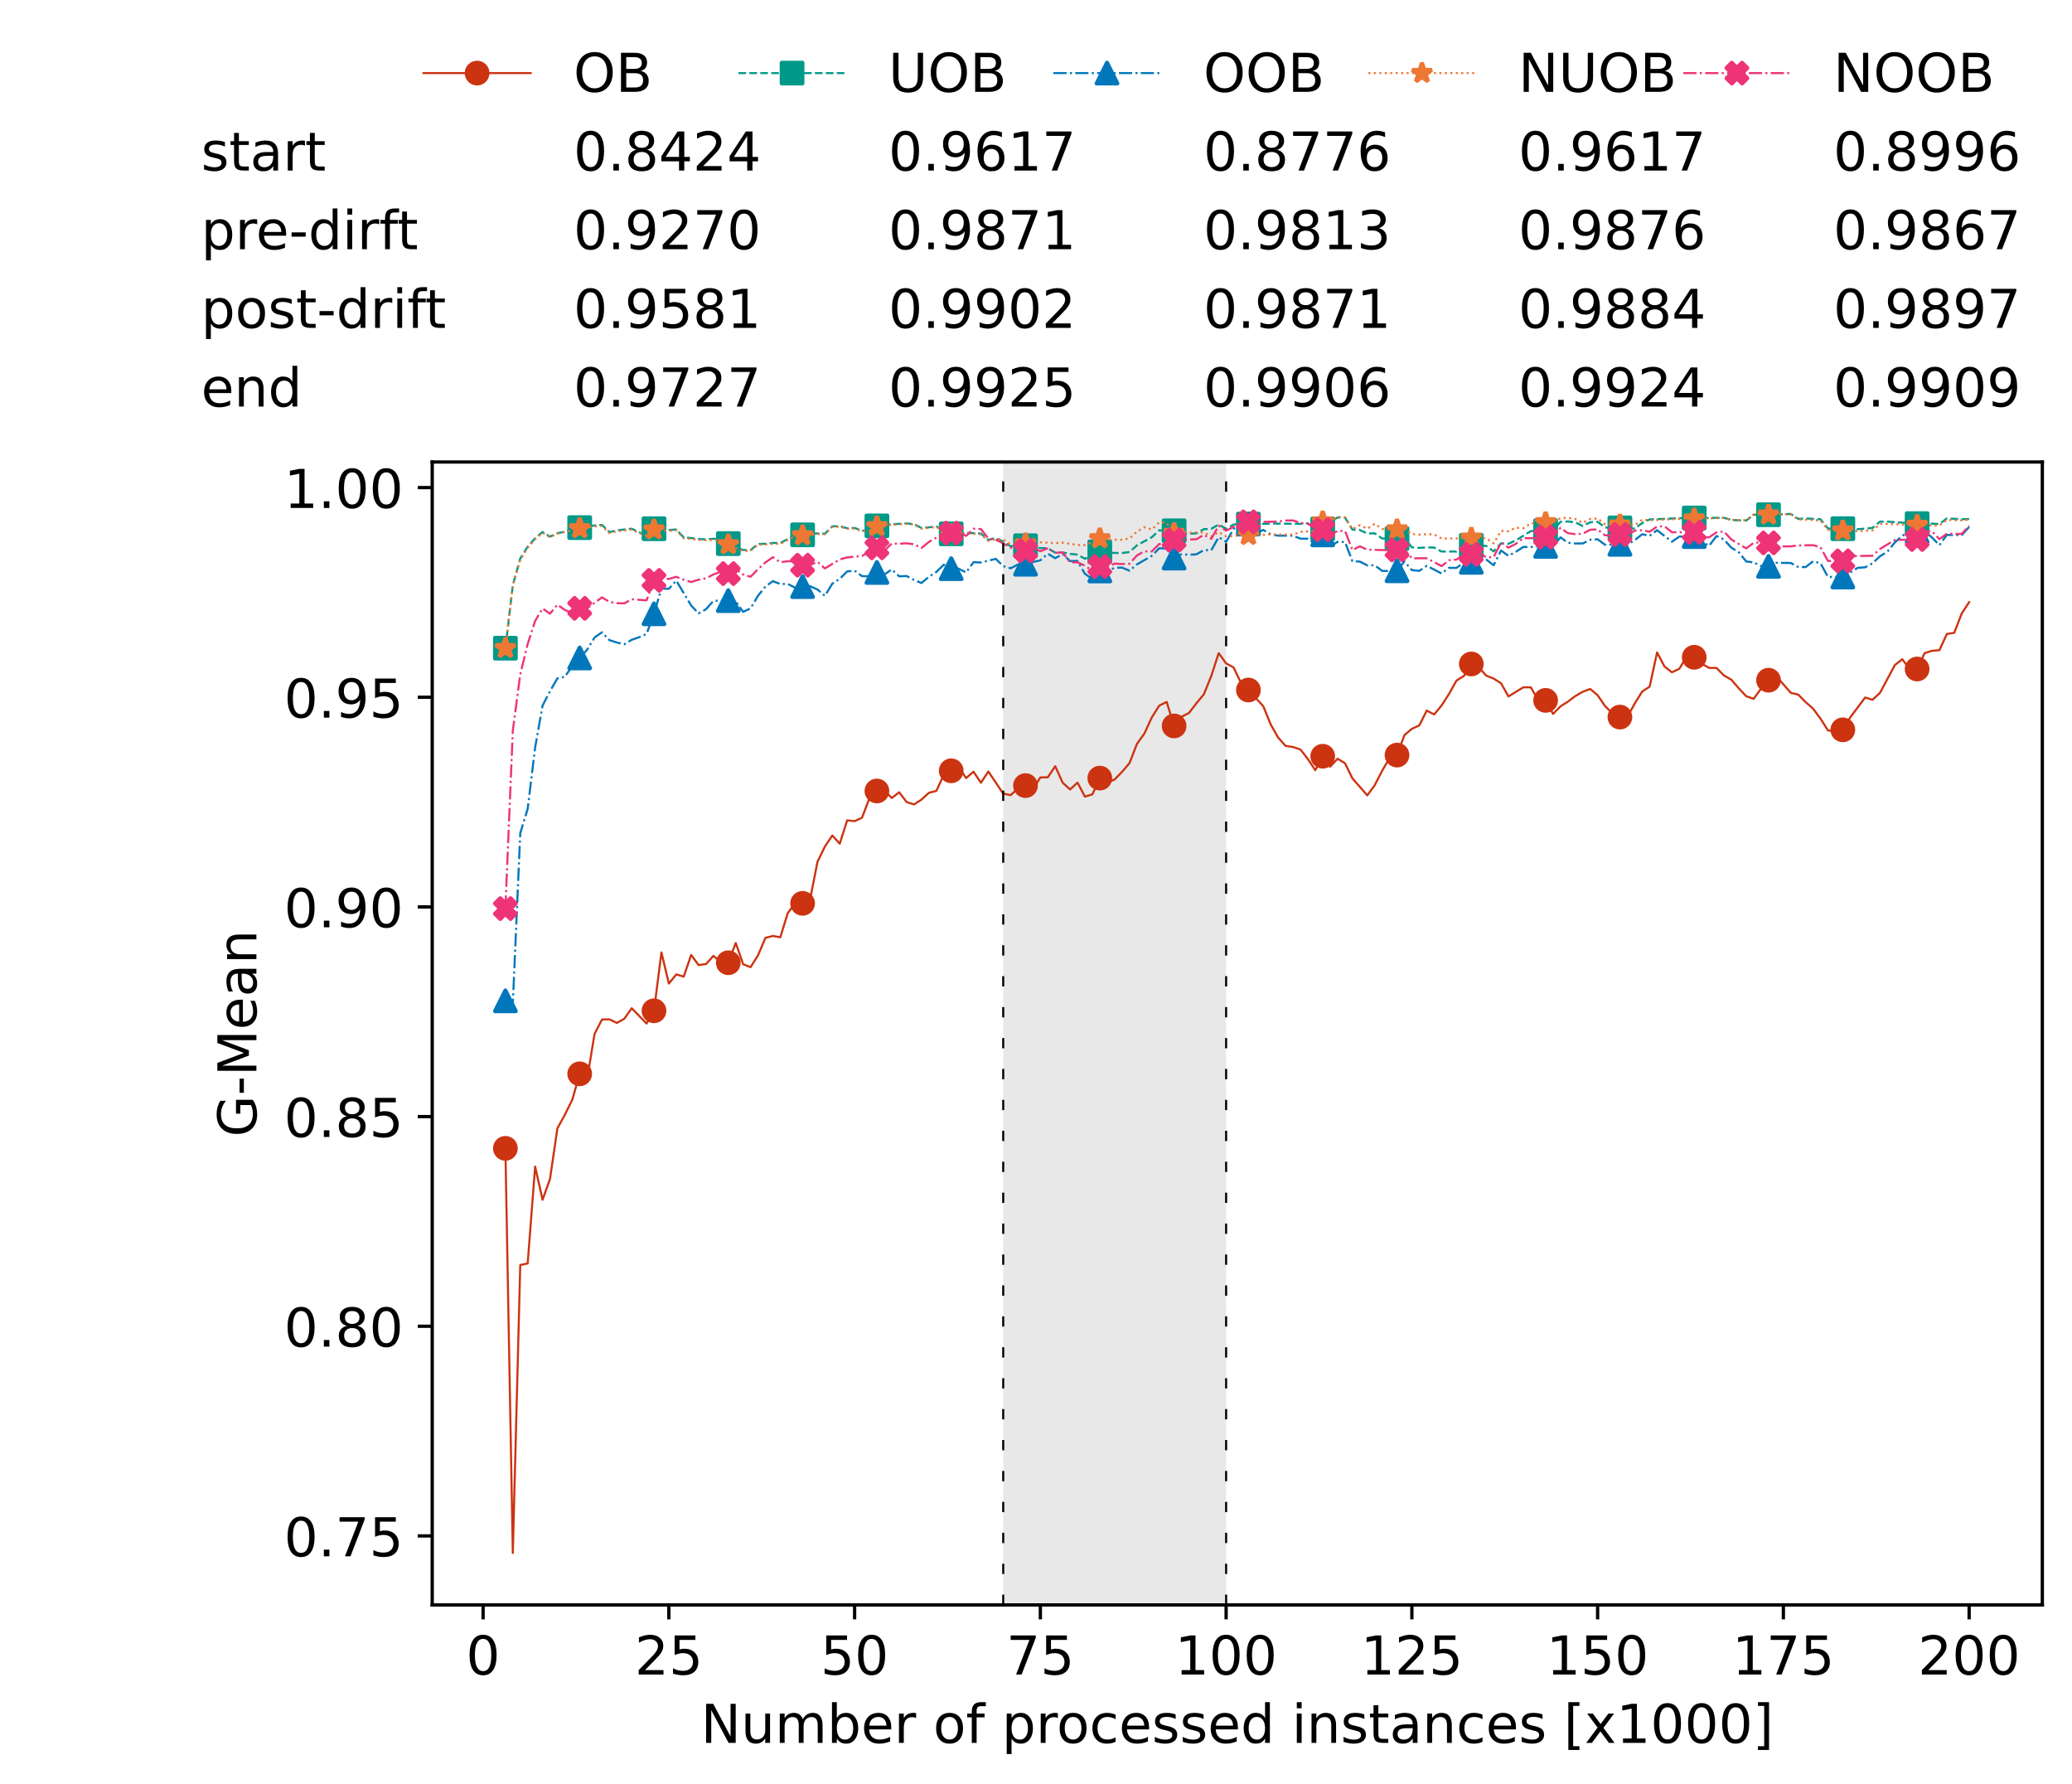 <?xml version="1.0" encoding="utf-8" standalone="no"?>
<!DOCTYPE svg PUBLIC "-//W3C//DTD SVG 1.1//EN"
  "http://www.w3.org/Graphics/SVG/1.1/DTD/svg11.dtd">
<!-- Created with matplotlib (https://matplotlib.org/) -->
<svg height="432.615pt" version="1.1" viewBox="0 0 502.65 432.615" width="502.65pt" xmlns="http://www.w3.org/2000/svg" xmlns:xlink="http://www.w3.org/1999/xlink">
 <defs>
  <style type="text/css">*{stroke-linecap:butt;stroke-linejoin:round;}</style>
 </defs>
 <g id="figure_1">
  <g id="patch_1">
   <path d="M 0 432.615 
L 502.65 432.615 
L 502.65 0 
L 0 0 
z
" style="fill:#ffffff;"/>
  </g>
  <g id="axes_1">
   <g id="patch_2">
    <path d="M 104.85 389.252 
L 495.45 389.252 
L 495.45 112.052 
L 104.85 112.052 
z
" style="fill:#ffffff;"/>
   </g>
   <g id="patch_3">
    <path clip-path="url(#p284a593771)" d="M 297.446 389.252 
L 297.446 112.052 
L 243.372 112.052 
L 243.372 389.252 
z
" style="fill:#d3d3d3;opacity:0.5;"/>
   </g>
   <g id="matplotlib.axis_1">
    <g id="xtick_1">
     <g id="line2d_1">
      <defs>
       <path d="M 0 0 
L 0 3.5 
" id="m56eabd6b04" style="stroke:#000000;stroke-width:0.8;"/>
      </defs>
      <g>
       <use style="stroke:#000000;stroke-width:0.8;" x="117.197" xlink:href="#m56eabd6b04" y="389.252"/>
      </g>
     </g>
     <g id="text_1">
      <!-- 0 -->
      <g transform="translate(113.061 406.13)scale(0.13 -0.13)">
       <defs>
        <path d="M 31.781 66.406 
Q 24.172 66.406 20.328 58.906 
Q 16.5 51.422 16.5 36.375 
Q 16.5 21.391 20.328 13.891 
Q 24.172 6.391 31.781 6.391 
Q 39.453 6.391 43.281 13.891 
Q 47.125 21.391 47.125 36.375 
Q 47.125 51.422 43.281 58.906 
Q 39.453 66.406 31.781 66.406 
z
M 31.781 74.219 
Q 44.047 74.219 50.516 64.516 
Q 56.984 54.828 56.984 36.375 
Q 56.984 17.969 50.516 8.266 
Q 44.047 -1.422 31.781 -1.422 
Q 19.531 -1.422 13.062 8.266 
Q 6.594 17.969 6.594 36.375 
Q 6.594 54.828 13.062 64.516 
Q 19.531 74.219 31.781 74.219 
z
" id="DejaVuSans-48"/>
       </defs>
       <use xlink:href="#DejaVuSans-48"/>
      </g>
     </g>
    </g>
    <g id="xtick_2">
     <g id="line2d_2">
      <g>
       <use style="stroke:#000000;stroke-width:0.8;" x="162.259" xlink:href="#m56eabd6b04" y="389.252"/>
      </g>
     </g>
     <g id="text_2">
      <!-- 25 -->
      <g transform="translate(153.988 406.13)scale(0.13 -0.13)">
       <defs>
        <path d="M 19.188 8.297 
L 53.609 8.297 
L 53.609 0 
L 7.328 0 
L 7.328 8.297 
Q 12.938 14.109 22.625 23.891 
Q 32.328 33.688 34.812 36.531 
Q 39.547 41.844 41.422 45.531 
Q 43.312 49.219 43.312 52.781 
Q 43.312 58.594 39.234 62.25 
Q 35.156 65.922 28.609 65.922 
Q 23.969 65.922 18.812 64.312 
Q 13.672 62.703 7.812 59.422 
L 7.812 69.391 
Q 13.766 71.781 18.938 73 
Q 24.125 74.219 28.422 74.219 
Q 39.75 74.219 46.484 68.547 
Q 53.219 62.891 53.219 53.422 
Q 53.219 48.922 51.531 44.891 
Q 49.859 40.875 45.406 35.406 
Q 44.188 33.984 37.641 27.219 
Q 31.109 20.453 19.188 8.297 
z
" id="DejaVuSans-50"/>
        <path d="M 10.797 72.906 
L 49.516 72.906 
L 49.516 64.594 
L 19.828 64.594 
L 19.828 46.734 
Q 21.969 47.469 24.109 47.828 
Q 26.266 48.188 28.422 48.188 
Q 40.625 48.188 47.75 41.5 
Q 54.891 34.812 54.891 23.391 
Q 54.891 11.625 47.562 5.094 
Q 40.234 -1.422 26.906 -1.422 
Q 22.312 -1.422 17.547 -0.641 
Q 12.797 0.141 7.719 1.703 
L 7.719 11.625 
Q 12.109 9.234 16.797 8.062 
Q 21.484 6.891 26.703 6.891 
Q 35.156 6.891 40.078 11.328 
Q 45.016 15.766 45.016 23.391 
Q 45.016 31 40.078 35.438 
Q 35.156 39.891 26.703 39.891 
Q 22.75 39.891 18.812 39.016 
Q 14.891 38.141 10.797 36.281 
z
" id="DejaVuSans-53"/>
       </defs>
       <use xlink:href="#DejaVuSans-50"/>
       <use x="63.623" xlink:href="#DejaVuSans-53"/>
      </g>
     </g>
    </g>
    <g id="xtick_3">
     <g id="line2d_3">
      <g>
       <use style="stroke:#000000;stroke-width:0.8;" x="207.322" xlink:href="#m56eabd6b04" y="389.252"/>
      </g>
     </g>
     <g id="text_3">
      <!-- 50 -->
      <g transform="translate(199.05 406.13)scale(0.13 -0.13)">
       <use xlink:href="#DejaVuSans-53"/>
       <use x="63.623" xlink:href="#DejaVuSans-48"/>
      </g>
     </g>
    </g>
    <g id="xtick_4">
     <g id="line2d_4">
      <g>
       <use style="stroke:#000000;stroke-width:0.8;" x="252.384" xlink:href="#m56eabd6b04" y="389.252"/>
      </g>
     </g>
     <g id="text_4">
      <!-- 75 -->
      <g transform="translate(244.113 406.13)scale(0.13 -0.13)">
       <defs>
        <path d="M 8.203 72.906 
L 55.078 72.906 
L 55.078 68.703 
L 28.609 0 
L 18.312 0 
L 43.219 64.594 
L 8.203 64.594 
z
" id="DejaVuSans-55"/>
       </defs>
       <use xlink:href="#DejaVuSans-55"/>
       <use x="63.623" xlink:href="#DejaVuSans-53"/>
      </g>
     </g>
    </g>
    <g id="xtick_5">
     <g id="line2d_5">
      <g>
       <use style="stroke:#000000;stroke-width:0.8;" x="297.446" xlink:href="#m56eabd6b04" y="389.252"/>
      </g>
     </g>
     <g id="text_5">
      <!-- 100 -->
      <g transform="translate(285.039 406.13)scale(0.13 -0.13)">
       <defs>
        <path d="M 12.406 8.297 
L 28.516 8.297 
L 28.516 63.922 
L 10.984 60.406 
L 10.984 69.391 
L 28.422 72.906 
L 38.281 72.906 
L 38.281 8.297 
L 54.391 8.297 
L 54.391 0 
L 12.406 0 
z
" id="DejaVuSans-49"/>
       </defs>
       <use xlink:href="#DejaVuSans-49"/>
       <use x="63.623" xlink:href="#DejaVuSans-48"/>
       <use x="127.246" xlink:href="#DejaVuSans-48"/>
      </g>
     </g>
    </g>
    <g id="xtick_6">
     <g id="line2d_6">
      <g>
       <use style="stroke:#000000;stroke-width:0.8;" x="342.509" xlink:href="#m56eabd6b04" y="389.252"/>
      </g>
     </g>
     <g id="text_6">
      <!-- 125 -->
      <g transform="translate(330.102 406.13)scale(0.13 -0.13)">
       <use xlink:href="#DejaVuSans-49"/>
       <use x="63.623" xlink:href="#DejaVuSans-50"/>
       <use x="127.246" xlink:href="#DejaVuSans-53"/>
      </g>
     </g>
    </g>
    <g id="xtick_7">
     <g id="line2d_7">
      <g>
       <use style="stroke:#000000;stroke-width:0.8;" x="387.571" xlink:href="#m56eabd6b04" y="389.252"/>
      </g>
     </g>
     <g id="text_7">
      <!-- 150 -->
      <g transform="translate(375.164 406.13)scale(0.13 -0.13)">
       <use xlink:href="#DejaVuSans-49"/>
       <use x="63.623" xlink:href="#DejaVuSans-53"/>
       <use x="127.246" xlink:href="#DejaVuSans-48"/>
      </g>
     </g>
    </g>
    <g id="xtick_8">
     <g id="line2d_8">
      <g>
       <use style="stroke:#000000;stroke-width:0.8;" x="432.633" xlink:href="#m56eabd6b04" y="389.252"/>
      </g>
     </g>
     <g id="text_8">
      <!-- 175 -->
      <g transform="translate(420.226 406.13)scale(0.13 -0.13)">
       <use xlink:href="#DejaVuSans-49"/>
       <use x="63.623" xlink:href="#DejaVuSans-55"/>
       <use x="127.246" xlink:href="#DejaVuSans-53"/>
      </g>
     </g>
    </g>
    <g id="xtick_9">
     <g id="line2d_9">
      <g>
       <use style="stroke:#000000;stroke-width:0.8;" x="477.695" xlink:href="#m56eabd6b04" y="389.252"/>
      </g>
     </g>
     <g id="text_9">
      <!-- 200 -->
      <g transform="translate(465.289 406.13)scale(0.13 -0.13)">
       <use xlink:href="#DejaVuSans-50"/>
       <use x="63.623" xlink:href="#DejaVuSans-48"/>
       <use x="127.246" xlink:href="#DejaVuSans-48"/>
      </g>
     </g>
    </g>
    <g id="text_10">
     <!-- Number of processed instances [x1000] -->
     <g transform="translate(170.025 422.711)scale(0.13 -0.13)">
      <defs>
       <path d="M 9.812 72.906 
L 23.094 72.906 
L 55.422 11.922 
L 55.422 72.906 
L 64.984 72.906 
L 64.984 0 
L 51.703 0 
L 19.391 60.984 
L 19.391 0 
L 9.812 0 
z
" id="DejaVuSans-78"/>
       <path d="M 8.5 21.578 
L 8.5 54.688 
L 17.484 54.688 
L 17.484 21.922 
Q 17.484 14.156 20.5 10.266 
Q 23.531 6.391 29.594 6.391 
Q 36.859 6.391 41.078 11.031 
Q 45.312 15.672 45.312 23.688 
L 45.312 54.688 
L 54.297 54.688 
L 54.297 0 
L 45.312 0 
L 45.312 8.406 
Q 42.047 3.422 37.719 1 
Q 33.406 -1.422 27.688 -1.422 
Q 18.266 -1.422 13.375 4.438 
Q 8.5 10.297 8.5 21.578 
z
M 31.109 56 
z
" id="DejaVuSans-117"/>
       <path d="M 52 44.188 
Q 55.375 50.25 60.062 53.125 
Q 64.75 56 71.094 56 
Q 79.641 56 84.281 50.016 
Q 88.922 44.047 88.922 33.016 
L 88.922 0 
L 79.891 0 
L 79.891 32.719 
Q 79.891 40.578 77.094 44.375 
Q 74.312 48.188 68.609 48.188 
Q 61.625 48.188 57.562 43.547 
Q 53.516 38.922 53.516 30.906 
L 53.516 0 
L 44.484 0 
L 44.484 32.719 
Q 44.484 40.625 41.703 44.406 
Q 38.922 48.188 33.109 48.188 
Q 26.219 48.188 22.156 43.531 
Q 18.109 38.875 18.109 30.906 
L 18.109 0 
L 9.078 0 
L 9.078 54.688 
L 18.109 54.688 
L 18.109 46.188 
Q 21.188 51.219 25.484 53.609 
Q 29.781 56 35.688 56 
Q 41.656 56 45.828 52.969 
Q 50 49.953 52 44.188 
z
" id="DejaVuSans-109"/>
       <path d="M 48.688 27.297 
Q 48.688 37.203 44.609 42.844 
Q 40.531 48.484 33.406 48.484 
Q 26.266 48.484 22.188 42.844 
Q 18.109 37.203 18.109 27.297 
Q 18.109 17.391 22.188 11.75 
Q 26.266 6.109 33.406 6.109 
Q 40.531 6.109 44.609 11.75 
Q 48.688 17.391 48.688 27.297 
z
M 18.109 46.391 
Q 20.953 51.266 25.266 53.625 
Q 29.594 56 35.594 56 
Q 45.562 56 51.781 48.094 
Q 58.016 40.188 58.016 27.297 
Q 58.016 14.406 51.781 6.484 
Q 45.562 -1.422 35.594 -1.422 
Q 29.594 -1.422 25.266 0.953 
Q 20.953 3.328 18.109 8.203 
L 18.109 0 
L 9.078 0 
L 9.078 75.984 
L 18.109 75.984 
z
" id="DejaVuSans-98"/>
       <path d="M 56.203 29.594 
L 56.203 25.203 
L 14.891 25.203 
Q 15.484 15.922 20.484 11.062 
Q 25.484 6.203 34.422 6.203 
Q 39.594 6.203 44.453 7.469 
Q 49.312 8.734 54.109 11.281 
L 54.109 2.781 
Q 49.266 0.734 44.188 -0.344 
Q 39.109 -1.422 33.891 -1.422 
Q 20.797 -1.422 13.156 6.188 
Q 5.516 13.812 5.516 26.812 
Q 5.516 40.234 12.766 48.109 
Q 20.016 56 32.328 56 
Q 43.359 56 49.781 48.891 
Q 56.203 41.797 56.203 29.594 
z
M 47.219 32.234 
Q 47.125 39.594 43.094 43.984 
Q 39.062 48.391 32.422 48.391 
Q 24.906 48.391 20.391 44.141 
Q 15.875 39.891 15.188 32.172 
z
" id="DejaVuSans-101"/>
       <path d="M 41.109 46.297 
Q 39.594 47.172 37.812 47.578 
Q 36.031 48 33.891 48 
Q 26.266 48 22.188 43.047 
Q 18.109 38.094 18.109 28.812 
L 18.109 0 
L 9.078 0 
L 9.078 54.688 
L 18.109 54.688 
L 18.109 46.188 
Q 20.953 51.172 25.484 53.578 
Q 30.031 56 36.531 56 
Q 37.453 56 38.578 55.875 
Q 39.703 55.766 41.062 55.516 
z
" id="DejaVuSans-114"/>
       <path id="DejaVuSans-32"/>
       <path d="M 30.609 48.391 
Q 23.391 48.391 19.188 42.75 
Q 14.984 37.109 14.984 27.297 
Q 14.984 17.484 19.156 11.844 
Q 23.344 6.203 30.609 6.203 
Q 37.797 6.203 41.984 11.859 
Q 46.188 17.531 46.188 27.297 
Q 46.188 37.016 41.984 42.703 
Q 37.797 48.391 30.609 48.391 
z
M 30.609 56 
Q 42.328 56 49.016 48.375 
Q 55.719 40.766 55.719 27.297 
Q 55.719 13.875 49.016 6.219 
Q 42.328 -1.422 30.609 -1.422 
Q 18.844 -1.422 12.172 6.219 
Q 5.516 13.875 5.516 27.297 
Q 5.516 40.766 12.172 48.375 
Q 18.844 56 30.609 56 
z
" id="DejaVuSans-111"/>
       <path d="M 37.109 75.984 
L 37.109 68.5 
L 28.516 68.5 
Q 23.688 68.5 21.797 66.547 
Q 19.922 64.594 19.922 59.516 
L 19.922 54.688 
L 34.719 54.688 
L 34.719 47.703 
L 19.922 47.703 
L 19.922 0 
L 10.891 0 
L 10.891 47.703 
L 2.297 47.703 
L 2.297 54.688 
L 10.891 54.688 
L 10.891 58.5 
Q 10.891 67.625 15.141 71.797 
Q 19.391 75.984 28.609 75.984 
z
" id="DejaVuSans-102"/>
       <path d="M 18.109 8.203 
L 18.109 -20.797 
L 9.078 -20.797 
L 9.078 54.688 
L 18.109 54.688 
L 18.109 46.391 
Q 20.953 51.266 25.266 53.625 
Q 29.594 56 35.594 56 
Q 45.562 56 51.781 48.094 
Q 58.016 40.188 58.016 27.297 
Q 58.016 14.406 51.781 6.484 
Q 45.562 -1.422 35.594 -1.422 
Q 29.594 -1.422 25.266 0.953 
Q 20.953 3.328 18.109 8.203 
z
M 48.688 27.297 
Q 48.688 37.203 44.609 42.844 
Q 40.531 48.484 33.406 48.484 
Q 26.266 48.484 22.188 42.844 
Q 18.109 37.203 18.109 27.297 
Q 18.109 17.391 22.188 11.75 
Q 26.266 6.109 33.406 6.109 
Q 40.531 6.109 44.609 11.75 
Q 48.688 17.391 48.688 27.297 
z
" id="DejaVuSans-112"/>
       <path d="M 48.781 52.594 
L 48.781 44.188 
Q 44.969 46.297 41.141 47.344 
Q 37.312 48.391 33.406 48.391 
Q 24.656 48.391 19.812 42.844 
Q 14.984 37.312 14.984 27.297 
Q 14.984 17.281 19.812 11.734 
Q 24.656 6.203 33.406 6.203 
Q 37.312 6.203 41.141 7.25 
Q 44.969 8.297 48.781 10.406 
L 48.781 2.094 
Q 45.016 0.344 40.984 -0.531 
Q 36.969 -1.422 32.422 -1.422 
Q 20.062 -1.422 12.781 6.344 
Q 5.516 14.109 5.516 27.297 
Q 5.516 40.672 12.859 48.328 
Q 20.219 56 33.016 56 
Q 37.156 56 41.109 55.141 
Q 45.062 54.297 48.781 52.594 
z
" id="DejaVuSans-99"/>
       <path d="M 44.281 53.078 
L 44.281 44.578 
Q 40.484 46.531 36.375 47.5 
Q 32.281 48.484 27.875 48.484 
Q 21.188 48.484 17.844 46.438 
Q 14.5 44.391 14.5 40.281 
Q 14.5 37.156 16.891 35.375 
Q 19.281 33.594 26.516 31.984 
L 29.594 31.297 
Q 39.156 29.25 43.188 25.516 
Q 47.219 21.781 47.219 15.094 
Q 47.219 7.469 41.188 3.016 
Q 35.156 -1.422 24.609 -1.422 
Q 20.219 -1.422 15.453 -0.562 
Q 10.688 0.297 5.422 2 
L 5.422 11.281 
Q 10.406 8.688 15.234 7.391 
Q 20.062 6.109 24.812 6.109 
Q 31.156 6.109 34.562 8.281 
Q 37.984 10.453 37.984 14.406 
Q 37.984 18.062 35.516 20.016 
Q 33.062 21.969 24.703 23.781 
L 21.578 24.516 
Q 13.234 26.266 9.516 29.906 
Q 5.812 33.547 5.812 39.891 
Q 5.812 47.609 11.281 51.797 
Q 16.75 56 26.812 56 
Q 31.781 56 36.172 55.266 
Q 40.578 54.547 44.281 53.078 
z
" id="DejaVuSans-115"/>
       <path d="M 45.406 46.391 
L 45.406 75.984 
L 54.391 75.984 
L 54.391 0 
L 45.406 0 
L 45.406 8.203 
Q 42.578 3.328 38.25 0.953 
Q 33.938 -1.422 27.875 -1.422 
Q 17.969 -1.422 11.734 6.484 
Q 5.516 14.406 5.516 27.297 
Q 5.516 40.188 11.734 48.094 
Q 17.969 56 27.875 56 
Q 33.938 56 38.25 53.625 
Q 42.578 51.266 45.406 46.391 
z
M 14.797 27.297 
Q 14.797 17.391 18.875 11.75 
Q 22.953 6.109 30.078 6.109 
Q 37.203 6.109 41.297 11.75 
Q 45.406 17.391 45.406 27.297 
Q 45.406 37.203 41.297 42.844 
Q 37.203 48.484 30.078 48.484 
Q 22.953 48.484 18.875 42.844 
Q 14.797 37.203 14.797 27.297 
z
" id="DejaVuSans-100"/>
       <path d="M 9.422 54.688 
L 18.406 54.688 
L 18.406 0 
L 9.422 0 
z
M 9.422 75.984 
L 18.406 75.984 
L 18.406 64.594 
L 9.422 64.594 
z
" id="DejaVuSans-105"/>
       <path d="M 54.891 33.016 
L 54.891 0 
L 45.906 0 
L 45.906 32.719 
Q 45.906 40.484 42.875 44.328 
Q 39.844 48.188 33.797 48.188 
Q 26.516 48.188 22.312 43.547 
Q 18.109 38.922 18.109 30.906 
L 18.109 0 
L 9.078 0 
L 9.078 54.688 
L 18.109 54.688 
L 18.109 46.188 
Q 21.344 51.125 25.703 53.562 
Q 30.078 56 35.797 56 
Q 45.219 56 50.047 50.172 
Q 54.891 44.344 54.891 33.016 
z
" id="DejaVuSans-110"/>
       <path d="M 18.312 70.219 
L 18.312 54.688 
L 36.812 54.688 
L 36.812 47.703 
L 18.312 47.703 
L 18.312 18.016 
Q 18.312 11.328 20.141 9.422 
Q 21.969 7.516 27.594 7.516 
L 36.812 7.516 
L 36.812 0 
L 27.594 0 
Q 17.188 0 13.234 3.875 
Q 9.281 7.766 9.281 18.016 
L 9.281 47.703 
L 2.688 47.703 
L 2.688 54.688 
L 9.281 54.688 
L 9.281 70.219 
z
" id="DejaVuSans-116"/>
       <path d="M 34.281 27.484 
Q 23.391 27.484 19.188 25 
Q 14.984 22.516 14.984 16.5 
Q 14.984 11.719 18.141 8.906 
Q 21.297 6.109 26.703 6.109 
Q 34.188 6.109 38.703 11.406 
Q 43.219 16.703 43.219 25.484 
L 43.219 27.484 
z
M 52.203 31.203 
L 52.203 0 
L 43.219 0 
L 43.219 8.297 
Q 40.141 3.328 35.547 0.953 
Q 30.953 -1.422 24.312 -1.422 
Q 15.922 -1.422 10.953 3.297 
Q 6 8.016 6 15.922 
Q 6 25.141 12.172 29.828 
Q 18.359 34.516 30.609 34.516 
L 43.219 34.516 
L 43.219 35.406 
Q 43.219 41.609 39.141 45 
Q 35.062 48.391 27.688 48.391 
Q 23 48.391 18.547 47.266 
Q 14.109 46.141 10.016 43.891 
L 10.016 52.203 
Q 14.938 54.109 19.578 55.047 
Q 24.219 56 28.609 56 
Q 40.484 56 46.344 49.844 
Q 52.203 43.703 52.203 31.203 
z
" id="DejaVuSans-97"/>
       <path d="M 8.594 75.984 
L 29.297 75.984 
L 29.297 69 
L 17.578 69 
L 17.578 -6.203 
L 29.297 -6.203 
L 29.297 -13.188 
L 8.594 -13.188 
z
" id="DejaVuSans-91"/>
       <path d="M 54.891 54.688 
L 35.109 28.078 
L 55.906 0 
L 45.312 0 
L 29.391 21.484 
L 13.484 0 
L 2.875 0 
L 24.125 28.609 
L 4.688 54.688 
L 15.281 54.688 
L 29.781 35.203 
L 44.281 54.688 
z
" id="DejaVuSans-120"/>
       <path d="M 30.422 75.984 
L 30.422 -13.188 
L 9.719 -13.188 
L 9.719 -6.203 
L 21.391 -6.203 
L 21.391 69 
L 9.719 69 
L 9.719 75.984 
z
" id="DejaVuSans-93"/>
      </defs>
      <use xlink:href="#DejaVuSans-78"/>
      <use x="74.805" xlink:href="#DejaVuSans-117"/>
      <use x="138.184" xlink:href="#DejaVuSans-109"/>
      <use x="235.596" xlink:href="#DejaVuSans-98"/>
      <use x="299.072" xlink:href="#DejaVuSans-101"/>
      <use x="360.596" xlink:href="#DejaVuSans-114"/>
      <use x="401.709" xlink:href="#DejaVuSans-32"/>
      <use x="433.496" xlink:href="#DejaVuSans-111"/>
      <use x="494.678" xlink:href="#DejaVuSans-102"/>
      <use x="529.883" xlink:href="#DejaVuSans-32"/>
      <use x="561.67" xlink:href="#DejaVuSans-112"/>
      <use x="625.146" xlink:href="#DejaVuSans-114"/>
      <use x="664.01" xlink:href="#DejaVuSans-111"/>
      <use x="725.191" xlink:href="#DejaVuSans-99"/>
      <use x="780.172" xlink:href="#DejaVuSans-101"/>
      <use x="841.695" xlink:href="#DejaVuSans-115"/>
      <use x="893.795" xlink:href="#DejaVuSans-115"/>
      <use x="945.895" xlink:href="#DejaVuSans-101"/>
      <use x="1007.418" xlink:href="#DejaVuSans-100"/>
      <use x="1070.895" xlink:href="#DejaVuSans-32"/>
      <use x="1102.682" xlink:href="#DejaVuSans-105"/>
      <use x="1130.465" xlink:href="#DejaVuSans-110"/>
      <use x="1193.844" xlink:href="#DejaVuSans-115"/>
      <use x="1245.943" xlink:href="#DejaVuSans-116"/>
      <use x="1285.152" xlink:href="#DejaVuSans-97"/>
      <use x="1346.432" xlink:href="#DejaVuSans-110"/>
      <use x="1409.811" xlink:href="#DejaVuSans-99"/>
      <use x="1464.791" xlink:href="#DejaVuSans-101"/>
      <use x="1526.314" xlink:href="#DejaVuSans-115"/>
      <use x="1578.414" xlink:href="#DejaVuSans-32"/>
      <use x="1610.201" xlink:href="#DejaVuSans-91"/>
      <use x="1649.215" xlink:href="#DejaVuSans-120"/>
      <use x="1708.395" xlink:href="#DejaVuSans-49"/>
      <use x="1772.018" xlink:href="#DejaVuSans-48"/>
      <use x="1835.641" xlink:href="#DejaVuSans-48"/>
      <use x="1899.264" xlink:href="#DejaVuSans-48"/>
      <use x="1962.887" xlink:href="#DejaVuSans-93"/>
     </g>
    </g>
   </g>
   <g id="matplotlib.axis_2">
    <g id="ytick_1">
     <g id="line2d_10">
      <defs>
       <path d="M 0 0 
L -3.5 0 
" id="mfbf32bb26a" style="stroke:#000000;stroke-width:0.8;"/>
      </defs>
      <g>
       <use style="stroke:#000000;stroke-width:0.8;" x="104.85" xlink:href="#mfbf32bb26a" y="372.515"/>
      </g>
     </g>
     <g id="text_11">
      <!-- 0.75 -->
      <g transform="translate(68.905 377.454)scale(0.13 -0.13)">
       <defs>
        <path d="M 10.688 12.406 
L 21 12.406 
L 21 0 
L 10.688 0 
z
" id="DejaVuSans-46"/>
       </defs>
       <use xlink:href="#DejaVuSans-48"/>
       <use x="63.623" xlink:href="#DejaVuSans-46"/>
       <use x="95.41" xlink:href="#DejaVuSans-55"/>
       <use x="159.033" xlink:href="#DejaVuSans-53"/>
      </g>
     </g>
    </g>
    <g id="ytick_2">
     <g id="line2d_11">
      <g>
       <use style="stroke:#000000;stroke-width:0.8;" x="104.85" xlink:href="#mfbf32bb26a" y="321.663"/>
      </g>
     </g>
     <g id="text_12">
      <!-- 0.80 -->
      <g transform="translate(68.905 326.602)scale(0.13 -0.13)">
       <defs>
        <path d="M 31.781 34.625 
Q 24.75 34.625 20.719 30.859 
Q 16.703 27.094 16.703 20.516 
Q 16.703 13.922 20.719 10.156 
Q 24.75 6.391 31.781 6.391 
Q 38.812 6.391 42.859 10.172 
Q 46.922 13.969 46.922 20.516 
Q 46.922 27.094 42.891 30.859 
Q 38.875 34.625 31.781 34.625 
z
M 21.922 38.812 
Q 15.578 40.375 12.031 44.719 
Q 8.5 49.078 8.5 55.328 
Q 8.5 64.062 14.719 69.141 
Q 20.953 74.219 31.781 74.219 
Q 42.672 74.219 48.875 69.141 
Q 55.078 64.062 55.078 55.328 
Q 55.078 49.078 51.531 44.719 
Q 48 40.375 41.703 38.812 
Q 48.828 37.156 52.797 32.312 
Q 56.781 27.484 56.781 20.516 
Q 56.781 9.906 50.312 4.234 
Q 43.844 -1.422 31.781 -1.422 
Q 19.734 -1.422 13.25 4.234 
Q 6.781 9.906 6.781 20.516 
Q 6.781 27.484 10.781 32.312 
Q 14.797 37.156 21.922 38.812 
z
M 18.312 54.391 
Q 18.312 48.734 21.844 45.562 
Q 25.391 42.391 31.781 42.391 
Q 38.141 42.391 41.719 45.562 
Q 45.312 48.734 45.312 54.391 
Q 45.312 60.062 41.719 63.234 
Q 38.141 66.406 31.781 66.406 
Q 25.391 66.406 21.844 63.234 
Q 18.312 60.062 18.312 54.391 
z
" id="DejaVuSans-56"/>
       </defs>
       <use xlink:href="#DejaVuSans-48"/>
       <use x="63.623" xlink:href="#DejaVuSans-46"/>
       <use x="95.41" xlink:href="#DejaVuSans-56"/>
       <use x="159.033" xlink:href="#DejaVuSans-48"/>
      </g>
     </g>
    </g>
    <g id="ytick_3">
     <g id="line2d_12">
      <g>
       <use style="stroke:#000000;stroke-width:0.8;" x="104.85" xlink:href="#mfbf32bb26a" y="270.812"/>
      </g>
     </g>
     <g id="text_13">
      <!-- 0.85 -->
      <g transform="translate(68.905 275.751)scale(0.13 -0.13)">
       <use xlink:href="#DejaVuSans-48"/>
       <use x="63.623" xlink:href="#DejaVuSans-46"/>
       <use x="95.41" xlink:href="#DejaVuSans-56"/>
       <use x="159.033" xlink:href="#DejaVuSans-53"/>
      </g>
     </g>
    </g>
    <g id="ytick_4">
     <g id="line2d_13">
      <g>
       <use style="stroke:#000000;stroke-width:0.8;" x="104.85" xlink:href="#mfbf32bb26a" y="219.96"/>
      </g>
     </g>
     <g id="text_14">
      <!-- 0.90 -->
      <g transform="translate(68.905 224.899)scale(0.13 -0.13)">
       <defs>
        <path d="M 10.984 1.516 
L 10.984 10.5 
Q 14.703 8.734 18.5 7.812 
Q 22.312 6.891 25.984 6.891 
Q 35.75 6.891 40.891 13.453 
Q 46.047 20.016 46.781 33.406 
Q 43.953 29.203 39.594 26.953 
Q 35.25 24.703 29.984 24.703 
Q 19.047 24.703 12.672 31.312 
Q 6.297 37.938 6.297 49.422 
Q 6.297 60.641 12.938 67.422 
Q 19.578 74.219 30.609 74.219 
Q 43.266 74.219 49.922 64.516 
Q 56.594 54.828 56.594 36.375 
Q 56.594 19.141 48.406 8.859 
Q 40.234 -1.422 26.422 -1.422 
Q 22.703 -1.422 18.891 -0.688 
Q 15.094 0.047 10.984 1.516 
z
M 30.609 32.422 
Q 37.25 32.422 41.125 36.953 
Q 45.016 41.5 45.016 49.422 
Q 45.016 57.281 41.125 61.844 
Q 37.25 66.406 30.609 66.406 
Q 23.969 66.406 20.094 61.844 
Q 16.219 57.281 16.219 49.422 
Q 16.219 41.5 20.094 36.953 
Q 23.969 32.422 30.609 32.422 
z
" id="DejaVuSans-57"/>
       </defs>
       <use xlink:href="#DejaVuSans-48"/>
       <use x="63.623" xlink:href="#DejaVuSans-46"/>
       <use x="95.41" xlink:href="#DejaVuSans-57"/>
       <use x="159.033" xlink:href="#DejaVuSans-48"/>
      </g>
     </g>
    </g>
    <g id="ytick_5">
     <g id="line2d_14">
      <g>
       <use style="stroke:#000000;stroke-width:0.8;" x="104.85" xlink:href="#mfbf32bb26a" y="169.108"/>
      </g>
     </g>
     <g id="text_15">
      <!-- 0.95 -->
      <g transform="translate(68.905 174.047)scale(0.13 -0.13)">
       <use xlink:href="#DejaVuSans-48"/>
       <use x="63.623" xlink:href="#DejaVuSans-46"/>
       <use x="95.41" xlink:href="#DejaVuSans-57"/>
       <use x="159.033" xlink:href="#DejaVuSans-53"/>
      </g>
     </g>
    </g>
    <g id="ytick_6">
     <g id="line2d_15">
      <g>
       <use style="stroke:#000000;stroke-width:0.8;" x="104.85" xlink:href="#mfbf32bb26a" y="118.257"/>
      </g>
     </g>
     <g id="text_16">
      <!-- 1.00 -->
      <g transform="translate(68.905 123.196)scale(0.13 -0.13)">
       <use xlink:href="#DejaVuSans-49"/>
       <use x="63.623" xlink:href="#DejaVuSans-46"/>
       <use x="95.41" xlink:href="#DejaVuSans-48"/>
       <use x="159.033" xlink:href="#DejaVuSans-48"/>
      </g>
     </g>
    </g>
    <g id="text_17">
     <!-- G-Mean -->
     <g transform="translate(62.201 275.744)rotate(-90)scale(0.13 -0.13)">
      <defs>
       <path d="M 59.516 10.406 
L 59.516 29.984 
L 43.406 29.984 
L 43.406 38.094 
L 69.281 38.094 
L 69.281 6.781 
Q 63.578 2.734 56.688 0.656 
Q 49.812 -1.422 42 -1.422 
Q 24.906 -1.422 15.25 8.562 
Q 5.609 18.562 5.609 36.375 
Q 5.609 54.25 15.25 64.234 
Q 24.906 74.219 42 74.219 
Q 49.125 74.219 55.547 72.453 
Q 61.969 70.703 67.391 67.281 
L 67.391 56.781 
Q 61.922 61.422 55.766 63.766 
Q 49.609 66.109 42.828 66.109 
Q 29.438 66.109 22.719 58.641 
Q 16.016 51.172 16.016 36.375 
Q 16.016 21.625 22.719 14.156 
Q 29.438 6.688 42.828 6.688 
Q 48.047 6.688 52.141 7.594 
Q 56.25 8.5 59.516 10.406 
z
" id="DejaVuSans-71"/>
       <path d="M 4.891 31.391 
L 31.203 31.391 
L 31.203 23.391 
L 4.891 23.391 
z
" id="DejaVuSans-45"/>
       <path d="M 9.812 72.906 
L 24.516 72.906 
L 43.109 23.297 
L 61.812 72.906 
L 76.516 72.906 
L 76.516 0 
L 66.891 0 
L 66.891 64.016 
L 48.094 14.016 
L 38.188 14.016 
L 19.391 64.016 
L 19.391 0 
L 9.812 0 
z
" id="DejaVuSans-77"/>
      </defs>
      <use xlink:href="#DejaVuSans-71"/>
      <use x="77.49" xlink:href="#DejaVuSans-45"/>
      <use x="113.574" xlink:href="#DejaVuSans-77"/>
      <use x="199.854" xlink:href="#DejaVuSans-101"/>
      <use x="261.377" xlink:href="#DejaVuSans-97"/>
      <use x="322.656" xlink:href="#DejaVuSans-110"/>
     </g>
    </g>
   </g>
   <g id="line2d_16"/>
   <g id="line2d_17"/>
   <g id="line2d_18"/>
   <g id="line2d_19"/>
   <g id="line2d_20"/>
   <g id="line2d_21">
    <path clip-path="url(#p284a593771)" d="M 122.605 278.517 
L 124.407 376.652 
L 126.21 306.802 
L 128.012 306.43 
L 129.815 282.938 
L 131.617 290.991 
L 133.419 285.977 
L 135.222 273.653 
L 137.024 270.381 
L 138.827 266.722 
L 140.629 260.436 
L 142.432 261.711 
L 144.234 250.756 
L 146.037 247.277 
L 147.839 247.217 
L 149.642 248.101 
L 151.444 247.086 
L 153.247 244.53 
L 156.852 248.238 
L 158.654 245.15 
L 160.457 230.985 
L 162.259 238.549 
L 164.062 236.327 
L 165.864 236.866 
L 167.667 231.608 
L 169.469 234.058 
L 171.272 233.823 
L 173.074 231.831 
L 174.877 233.392 
L 176.679 233.501 
L 178.482 228.699 
L 180.284 233.857 
L 182.087 234.569 
L 183.889 231.699 
L 185.692 227.451 
L 187.494 227.008 
L 189.297 227.32 
L 191.099 221.462 
L 192.902 219.07 
L 194.704 219.094 
L 196.507 218.234 
L 198.309 209.029 
L 200.112 205.317 
L 201.914 202.635 
L 203.717 204.624 
L 205.519 198.956 
L 207.322 199.153 
L 209.124 198.311 
L 210.927 193.572 
L 212.729 191.842 
L 214.532 191.728 
L 216.334 193.543 
L 218.137 192.152 
L 219.939 194.521 
L 221.742 195.105 
L 223.544 193.93 
L 225.347 192.276 
L 227.149 191.825 
L 228.952 187.927 
L 232.557 185.977 
L 234.359 188.712 
L 236.162 187.169 
L 237.964 189.834 
L 239.767 187.113 
L 243.372 192.483 
L 245.174 192.84 
L 246.976 191.21 
L 248.779 190.532 
L 250.581 191.491 
L 252.384 188.55 
L 254.186 188.52 
L 255.989 185.837 
L 257.791 189.83 
L 259.594 191.472 
L 261.396 189.816 
L 263.199 193.203 
L 265.001 192.659 
L 266.804 188.719 
L 268.606 189.865 
L 270.409 189.031 
L 272.211 187.183 
L 274.014 185.068 
L 275.816 180.409 
L 277.619 177.907 
L 279.421 173.981 
L 281.224 171.137 
L 283.026 170.247 
L 284.829 176.065 
L 286.631 173.837 
L 288.434 172.927 
L 290.236 170.568 
L 292.039 168.399 
L 293.841 163.962 
L 295.644 158.412 
L 297.446 160.911 
L 299.249 161.865 
L 301.051 165.628 
L 302.854 167.352 
L 306.459 171.274 
L 308.261 175.702 
L 310.064 178.879 
L 311.866 180.899 
L 313.669 181.178 
L 315.471 181.774 
L 317.274 184.082 
L 319.076 186.804 
L 320.879 183.417 
L 322.681 185.938 
L 324.484 184.016 
L 326.286 185.109 
L 328.089 188.784 
L 331.694 192.905 
L 333.496 190.431 
L 335.299 186.939 
L 337.101 183.814 
L 338.904 183.136 
L 340.706 178.288 
L 342.509 176.756 
L 344.311 175.945 
L 346.114 172.341 
L 347.916 173.278 
L 349.719 171.104 
L 351.521 168.305 
L 353.324 165.073 
L 355.126 163.937 
L 356.928 161.033 
L 358.731 161.819 
L 360.533 163.852 
L 362.336 164.57 
L 364.138 165.708 
L 365.941 168.912 
L 369.546 166.695 
L 371.348 166.695 
L 373.151 169.797 
L 374.953 169.869 
L 376.756 173.149 
L 378.558 171.313 
L 380.361 170.177 
L 382.163 168.815 
L 383.966 167.777 
L 385.768 167.097 
L 387.571 168.615 
L 389.373 171.246 
L 391.176 173.038 
L 392.978 173.92 
L 394.781 173.873 
L 396.583 170.615 
L 398.386 167.708 
L 400.188 166.547 
L 401.991 158.249 
L 403.793 161.649 
L 405.596 163.055 
L 407.398 162.196 
L 409.201 159.15 
L 411.003 159.414 
L 412.806 160.959 
L 414.608 161.982 
L 416.411 162.006 
L 418.213 163.82 
L 420.016 164.857 
L 421.818 166.946 
L 423.621 168.859 
L 425.423 169.484 
L 427.226 166.995 
L 429.028 164.971 
L 430.831 163.889 
L 434.436 168.047 
L 436.238 168.464 
L 438.041 170.287 
L 439.843 171.882 
L 441.646 174.296 
L 443.448 177.153 
L 445.251 177.387 
L 447.053 177.008 
L 448.856 173.992 
L 452.461 169.177 
L 454.263 169.714 
L 456.066 168.044 
L 459.671 161.305 
L 461.473 159.896 
L 463.276 162.286 
L 465.078 162.259 
L 466.881 158.418 
L 468.683 157.843 
L 470.485 157.698 
L 472.288 153.77 
L 474.09 153.464 
L 475.893 148.798 
L 477.695 146.048 
L 477.695 146.048 
" style="fill:none;stroke:#cc3311;stroke-linecap:square;stroke-width:0.5;"/>
    <defs>
     <path d="M 0 2.5 
C 0.663 2.5 1.299 2.237 1.768 1.768 
C 2.237 1.299 2.5 0.663 2.5 0 
C 2.5 -0.663 2.237 -1.299 1.768 -1.768 
C 1.299 -2.237 0.663 -2.5 0 -2.5 
C -0.663 -2.5 -1.299 -2.237 -1.768 -1.768 
C -2.237 -1.299 -2.5 -0.663 -2.5 0 
C -2.5 0.663 -2.237 1.299 -1.768 1.768 
C -1.299 2.237 -0.663 2.5 0 2.5 
z
" id="m0904ddbbca" style="stroke:#cc3311;"/>
    </defs>
    <g clip-path="url(#p284a593771)">
     <use style="fill:#cc3311;stroke:#cc3311;" x="122.605" xlink:href="#m0904ddbbca" y="278.517"/>
     <use style="fill:#cc3311;stroke:#cc3311;" x="140.629" xlink:href="#m0904ddbbca" y="260.436"/>
     <use style="fill:#cc3311;stroke:#cc3311;" x="158.654" xlink:href="#m0904ddbbca" y="245.15"/>
     <use style="fill:#cc3311;stroke:#cc3311;" x="176.679" xlink:href="#m0904ddbbca" y="233.501"/>
     <use style="fill:#cc3311;stroke:#cc3311;" x="194.704" xlink:href="#m0904ddbbca" y="219.094"/>
     <use style="fill:#cc3311;stroke:#cc3311;" x="212.729" xlink:href="#m0904ddbbca" y="191.842"/>
     <use style="fill:#cc3311;stroke:#cc3311;" x="230.754" xlink:href="#m0904ddbbca" y="186.943"/>
     <use style="fill:#cc3311;stroke:#cc3311;" x="248.779" xlink:href="#m0904ddbbca" y="190.532"/>
     <use style="fill:#cc3311;stroke:#cc3311;" x="266.804" xlink:href="#m0904ddbbca" y="188.719"/>
     <use style="fill:#cc3311;stroke:#cc3311;" x="284.829" xlink:href="#m0904ddbbca" y="176.065"/>
     <use style="fill:#cc3311;stroke:#cc3311;" x="302.854" xlink:href="#m0904ddbbca" y="167.352"/>
     <use style="fill:#cc3311;stroke:#cc3311;" x="320.879" xlink:href="#m0904ddbbca" y="183.417"/>
     <use style="fill:#cc3311;stroke:#cc3311;" x="338.904" xlink:href="#m0904ddbbca" y="183.136"/>
     <use style="fill:#cc3311;stroke:#cc3311;" x="356.928" xlink:href="#m0904ddbbca" y="161.033"/>
     <use style="fill:#cc3311;stroke:#cc3311;" x="374.953" xlink:href="#m0904ddbbca" y="169.869"/>
     <use style="fill:#cc3311;stroke:#cc3311;" x="392.978" xlink:href="#m0904ddbbca" y="173.92"/>
     <use style="fill:#cc3311;stroke:#cc3311;" x="411.003" xlink:href="#m0904ddbbca" y="159.414"/>
     <use style="fill:#cc3311;stroke:#cc3311;" x="429.028" xlink:href="#m0904ddbbca" y="164.971"/>
     <use style="fill:#cc3311;stroke:#cc3311;" x="447.053" xlink:href="#m0904ddbbca" y="177.008"/>
     <use style="fill:#cc3311;stroke:#cc3311;" x="465.078" xlink:href="#m0904ddbbca" y="162.259"/>
    </g>
   </g>
   <g id="line2d_22"/>
   <g id="line2d_23"/>
   <g id="line2d_24"/>
   <g id="line2d_25"/>
   <g id="line2d_26">
    <path clip-path="url(#p284a593771)" d="M 122.605 157.21 
L 124.407 141.928 
L 126.21 135.441 
L 128.012 132.586 
L 129.815 130.561 
L 131.617 129.032 
L 133.419 130.145 
L 135.222 129.311 
L 137.024 128.956 
L 140.629 127.964 
L 144.234 127.438 
L 146.037 127.309 
L 147.839 129.065 
L 149.642 128.618 
L 153.247 128.225 
L 155.049 129.097 
L 156.852 129.788 
L 158.654 128.232 
L 162.259 128.55 
L 164.062 128.419 
L 165.864 130.354 
L 167.667 130.485 
L 169.469 130.73 
L 171.272 130.809 
L 173.074 130.679 
L 174.877 130.787 
L 176.679 131.846 
L 178.482 132.722 
L 180.284 133.393 
L 182.087 133.393 
L 183.889 131.934 
L 185.692 131.882 
L 187.494 131.674 
L 189.297 131.694 
L 192.902 129.792 
L 194.704 129.715 
L 196.507 129.477 
L 198.309 129.372 
L 200.112 129.451 
L 201.914 127.65 
L 203.717 127.624 
L 205.519 128.115 
L 207.322 128.038 
L 209.124 128.71 
L 210.927 128.603 
L 212.729 127.546 
L 214.532 127.247 
L 219.939 126.95 
L 221.742 127.108 
L 223.544 128.065 
L 227.149 127.702 
L 230.754 129.478 
L 232.557 129.294 
L 236.162 129.292 
L 237.964 129.397 
L 239.767 130.943 
L 241.569 130.472 
L 243.372 131.372 
L 245.174 132.489 
L 246.976 132.305 
L 248.779 132.357 
L 250.581 132.722 
L 252.384 132.918 
L 254.186 132.969 
L 255.989 134.042 
L 257.791 133.987 
L 259.594 134.328 
L 261.396 134.512 
L 263.199 135.52 
L 265.001 134.762 
L 266.804 133.84 
L 268.606 134.073 
L 272.211 134.126 
L 274.014 133.886 
L 275.816 132.261 
L 279.421 130.299 
L 281.224 128.588 
L 283.026 128.822 
L 284.829 128.738 
L 286.631 129.37 
L 288.434 129.462 
L 290.236 129.358 
L 292.039 128.336 
L 293.841 128.258 
L 295.644 127.216 
L 297.446 128.249 
L 299.249 127.213 
L 301.051 127.031 
L 304.656 127.136 
L 308.261 126.975 
L 315.471 127.047 
L 317.274 126.939 
L 319.076 128.21 
L 320.879 128.288 
L 322.681 126.553 
L 324.484 125.503 
L 326.286 125.529 
L 328.089 128.45 
L 329.891 128.553 
L 331.694 129.398 
L 333.496 129.348 
L 335.299 130.603 
L 337.101 130.684 
L 340.706 130.45 
L 342.509 132.747 
L 344.311 132.878 
L 346.114 132.773 
L 347.916 132.799 
L 349.719 133.767 
L 353.324 133.767 
L 355.126 132.364 
L 356.928 132.263 
L 360.533 132.395 
L 362.336 133.72 
L 364.138 131.783 
L 365.941 131.887 
L 367.743 131.047 
L 371.348 128.832 
L 373.151 128.674 
L 376.756 128.725 
L 378.558 126.557 
L 380.361 126.478 
L 382.163 126.689 
L 383.966 127.584 
L 385.768 126.67 
L 387.571 126.566 
L 389.373 127.924 
L 391.176 128.082 
L 392.978 128.03 
L 396.583 128.186 
L 398.386 126.86 
L 400.188 125.978 
L 409.201 125.611 
L 414.608 125.612 
L 418.213 125.587 
L 420.016 126.117 
L 423.621 126.249 
L 425.423 124.865 
L 427.226 124.761 
L 430.831 124.81 
L 434.436 124.652 
L 436.238 125.845 
L 438.041 125.739 
L 441.646 125.946 
L 443.448 128.172 
L 445.251 128.276 
L 448.856 128.228 
L 450.658 128.358 
L 454.263 128.042 
L 456.066 126.512 
L 457.868 126.508 
L 465.078 126.999 
L 468.683 127.001 
L 470.485 127.105 
L 472.288 125.731 
L 475.893 125.94 
L 477.695 125.865 
L 477.695 125.865 
" style="fill:none;stroke:#009988;stroke-dasharray:1.85,0.8;stroke-dashoffset:0;stroke-width:0.5;"/>
    <defs>
     <path d="M -2.5 2.5 
L 2.5 2.5 
L 2.5 -2.5 
L -2.5 -2.5 
z
" id="m30f55a3ee9" style="stroke:#009988;stroke-linejoin:miter;"/>
    </defs>
    <g clip-path="url(#p284a593771)">
     <use style="fill:#009988;stroke:#009988;stroke-linejoin:miter;" x="122.605" xlink:href="#m30f55a3ee9" y="157.21"/>
     <use style="fill:#009988;stroke:#009988;stroke-linejoin:miter;" x="140.629" xlink:href="#m30f55a3ee9" y="127.964"/>
     <use style="fill:#009988;stroke:#009988;stroke-linejoin:miter;" x="158.654" xlink:href="#m30f55a3ee9" y="128.232"/>
     <use style="fill:#009988;stroke:#009988;stroke-linejoin:miter;" x="176.679" xlink:href="#m30f55a3ee9" y="131.846"/>
     <use style="fill:#009988;stroke:#009988;stroke-linejoin:miter;" x="194.704" xlink:href="#m30f55a3ee9" y="129.715"/>
     <use style="fill:#009988;stroke:#009988;stroke-linejoin:miter;" x="212.729" xlink:href="#m30f55a3ee9" y="127.546"/>
     <use style="fill:#009988;stroke:#009988;stroke-linejoin:miter;" x="230.754" xlink:href="#m30f55a3ee9" y="129.478"/>
     <use style="fill:#009988;stroke:#009988;stroke-linejoin:miter;" x="248.779" xlink:href="#m30f55a3ee9" y="132.357"/>
     <use style="fill:#009988;stroke:#009988;stroke-linejoin:miter;" x="266.804" xlink:href="#m30f55a3ee9" y="133.84"/>
     <use style="fill:#009988;stroke:#009988;stroke-linejoin:miter;" x="284.829" xlink:href="#m30f55a3ee9" y="128.738"/>
     <use style="fill:#009988;stroke:#009988;stroke-linejoin:miter;" x="302.854" xlink:href="#m30f55a3ee9" y="127.108"/>
     <use style="fill:#009988;stroke:#009988;stroke-linejoin:miter;" x="320.879" xlink:href="#m30f55a3ee9" y="128.288"/>
     <use style="fill:#009988;stroke:#009988;stroke-linejoin:miter;" x="338.904" xlink:href="#m30f55a3ee9" y="130.608"/>
     <use style="fill:#009988;stroke:#009988;stroke-linejoin:miter;" x="356.928" xlink:href="#m30f55a3ee9" y="132.263"/>
     <use style="fill:#009988;stroke:#009988;stroke-linejoin:miter;" x="374.953" xlink:href="#m30f55a3ee9" y="128.7"/>
     <use style="fill:#009988;stroke:#009988;stroke-linejoin:miter;" x="392.978" xlink:href="#m30f55a3ee9" y="128.03"/>
     <use style="fill:#009988;stroke:#009988;stroke-linejoin:miter;" x="411.003" xlink:href="#m30f55a3ee9" y="125.636"/>
     <use style="fill:#009988;stroke:#009988;stroke-linejoin:miter;" x="429.028" xlink:href="#m30f55a3ee9" y="124.84"/>
     <use style="fill:#009988;stroke:#009988;stroke-linejoin:miter;" x="447.053" xlink:href="#m30f55a3ee9" y="128.226"/>
     <use style="fill:#009988;stroke:#009988;stroke-linejoin:miter;" x="465.078" xlink:href="#m30f55a3ee9" y="126.999"/>
    </g>
   </g>
   <g id="line2d_27"/>
   <g id="line2d_28"/>
   <g id="line2d_29"/>
   <g id="line2d_30"/>
   <g id="line2d_31">
    <path clip-path="url(#p284a593771)" d="M 122.605 242.732 
L 124.407 243.47 
L 126.21 202.083 
L 128.012 196.161 
L 129.815 181.315 
L 131.617 171.153 
L 133.419 167.645 
L 135.222 164.52 
L 137.024 164.148 
L 138.827 161.546 
L 142.432 157.565 
L 144.234 154.621 
L 146.037 153.353 
L 147.839 155.256 
L 149.642 155.832 
L 151.444 156.257 
L 153.247 155.179 
L 155.049 154.551 
L 156.852 153.764 
L 158.654 148.862 
L 160.457 142.748 
L 162.259 142.801 
L 164.062 140.822 
L 167.667 146.853 
L 169.469 148.769 
L 171.272 147.758 
L 173.074 145.718 
L 176.679 145.671 
L 178.482 145.848 
L 180.284 148.394 
L 182.087 147.543 
L 183.889 144.49 
L 185.692 142.257 
L 187.494 140.948 
L 189.297 141.652 
L 191.099 141.622 
L 192.902 142.546 
L 194.704 142.278 
L 196.507 142.173 
L 198.309 142.972 
L 200.112 144.518 
L 201.914 141.553 
L 203.717 140.401 
L 205.519 138.577 
L 207.322 138.421 
L 209.124 139.724 
L 210.927 139.77 
L 212.729 138.838 
L 214.532 139.335 
L 216.334 138.11 
L 218.137 139.78 
L 219.939 139.704 
L 221.742 140.659 
L 223.544 141.396 
L 225.347 139.891 
L 227.149 138.724 
L 228.952 136.955 
L 230.754 137.922 
L 232.557 137.922 
L 234.359 138.844 
L 236.162 136.349 
L 237.964 136.428 
L 241.569 135.54 
L 243.372 137.308 
L 245.174 137.826 
L 246.976 136.922 
L 248.779 136.843 
L 250.581 136.309 
L 252.384 135.895 
L 254.186 134.301 
L 255.989 135.379 
L 257.791 134.371 
L 259.594 136.085 
L 261.396 136.06 
L 263.199 139.179 
L 265.001 140.427 
L 266.804 138.485 
L 268.606 138.588 
L 270.409 137.698 
L 272.211 137.672 
L 274.014 138.412 
L 275.816 136.888 
L 279.421 134.813 
L 281.224 132.966 
L 283.026 133.044 
L 284.829 135.356 
L 286.631 134.432 
L 288.434 134.552 
L 290.236 134.448 
L 292.039 133.423 
L 293.841 133.449 
L 295.644 130.273 
L 297.446 131.415 
L 299.249 128.295 
L 301.051 126.993 
L 302.854 127.071 
L 304.656 129.38 
L 306.459 128.522 
L 308.261 129.591 
L 310.064 129.917 
L 313.669 129.916 
L 315.471 130.64 
L 317.274 130.665 
L 319.076 131.966 
L 320.879 129.729 
L 322.681 132.476 
L 324.484 131.424 
L 326.286 131.45 
L 328.089 136.12 
L 329.891 136.198 
L 331.694 137.122 
L 333.496 137.096 
L 335.299 138.458 
L 337.101 138.512 
L 338.904 138.435 
L 340.706 136.152 
L 342.509 138.275 
L 344.311 138.45 
L 346.114 137.225 
L 349.719 139.091 
L 351.521 137.714 
L 353.324 137.74 
L 355.126 136.412 
L 356.928 136.387 
L 358.731 134.616 
L 360.533 135.686 
L 362.336 137.091 
L 364.138 133.51 
L 365.941 134.82 
L 367.743 133.821 
L 369.546 132.652 
L 371.348 132.678 
L 373.151 132.521 
L 376.756 132.468 
L 378.558 130.318 
L 380.361 131.628 
L 382.163 131.811 
L 383.966 131.811 
L 385.768 130.895 
L 387.571 130.791 
L 389.373 132.127 
L 394.781 132.075 
L 396.583 131.005 
L 398.386 129.574 
L 400.188 129.948 
L 401.991 128.586 
L 405.596 131.395 
L 407.398 130.136 
L 411.003 130.136 
L 414.608 132.394 
L 416.411 129.997 
L 418.213 130.841 
L 420.016 132.845 
L 421.818 133.94 
L 423.621 136.174 
L 425.423 136.399 
L 427.226 137.288 
L 429.028 137.367 
L 430.831 136.495 
L 434.436 136.546 
L 436.238 137.509 
L 438.041 137.534 
L 439.843 136.13 
L 441.646 136.621 
L 443.448 139.921 
L 447.053 139.947 
L 450.658 137.718 
L 452.461 137.587 
L 454.263 136.612 
L 456.066 134.919 
L 457.868 133.798 
L 459.671 131.563 
L 461.473 129.925 
L 463.276 129.01 
L 465.078 128.957 
L 466.881 128.776 
L 468.683 130.364 
L 470.485 132.212 
L 472.288 129.732 
L 475.893 129.785 
L 477.695 127.811 
L 477.695 127.811 
" style="fill:none;stroke:#0077bb;stroke-dasharray:3.2,0.8,0.5,0.8;stroke-dashoffset:0;stroke-width:0.5;"/>
    <defs>
     <path d="M 0 -2.5 
L -2.5 2.5 
L 2.5 2.5 
z
" id="mf512abe588" style="stroke:#0077bb;stroke-linejoin:miter;"/>
    </defs>
    <g clip-path="url(#p284a593771)">
     <use style="fill:#0077bb;stroke:#0077bb;stroke-linejoin:miter;" x="122.605" xlink:href="#mf512abe588" y="242.732"/>
     <use style="fill:#0077bb;stroke:#0077bb;stroke-linejoin:miter;" x="140.629" xlink:href="#mf512abe588" y="159.572"/>
     <use style="fill:#0077bb;stroke:#0077bb;stroke-linejoin:miter;" x="158.654" xlink:href="#mf512abe588" y="148.862"/>
     <use style="fill:#0077bb;stroke:#0077bb;stroke-linejoin:miter;" x="176.679" xlink:href="#mf512abe588" y="145.671"/>
     <use style="fill:#0077bb;stroke:#0077bb;stroke-linejoin:miter;" x="194.704" xlink:href="#mf512abe588" y="142.278"/>
     <use style="fill:#0077bb;stroke:#0077bb;stroke-linejoin:miter;" x="212.729" xlink:href="#mf512abe588" y="138.838"/>
     <use style="fill:#0077bb;stroke:#0077bb;stroke-linejoin:miter;" x="230.754" xlink:href="#mf512abe588" y="137.922"/>
     <use style="fill:#0077bb;stroke:#0077bb;stroke-linejoin:miter;" x="248.779" xlink:href="#mf512abe588" y="136.843"/>
     <use style="fill:#0077bb;stroke:#0077bb;stroke-linejoin:miter;" x="266.804" xlink:href="#mf512abe588" y="138.485"/>
     <use style="fill:#0077bb;stroke:#0077bb;stroke-linejoin:miter;" x="284.829" xlink:href="#mf512abe588" y="135.356"/>
     <use style="fill:#0077bb;stroke:#0077bb;stroke-linejoin:miter;" x="302.854" xlink:href="#mf512abe588" y="127.071"/>
     <use style="fill:#0077bb;stroke:#0077bb;stroke-linejoin:miter;" x="320.879" xlink:href="#mf512abe588" y="129.729"/>
     <use style="fill:#0077bb;stroke:#0077bb;stroke-linejoin:miter;" x="338.904" xlink:href="#mf512abe588" y="138.435"/>
     <use style="fill:#0077bb;stroke:#0077bb;stroke-linejoin:miter;" x="356.928" xlink:href="#mf512abe588" y="136.387"/>
     <use style="fill:#0077bb;stroke:#0077bb;stroke-linejoin:miter;" x="374.953" xlink:href="#mf512abe588" y="132.52"/>
     <use style="fill:#0077bb;stroke:#0077bb;stroke-linejoin:miter;" x="392.978" xlink:href="#mf512abe588" y="132.024"/>
     <use style="fill:#0077bb;stroke:#0077bb;stroke-linejoin:miter;" x="411.003" xlink:href="#mf512abe588" y="130.136"/>
     <use style="fill:#0077bb;stroke:#0077bb;stroke-linejoin:miter;" x="429.028" xlink:href="#mf512abe588" y="137.367"/>
     <use style="fill:#0077bb;stroke:#0077bb;stroke-linejoin:miter;" x="447.053" xlink:href="#mf512abe588" y="139.947"/>
     <use style="fill:#0077bb;stroke:#0077bb;stroke-linejoin:miter;" x="465.078" xlink:href="#mf512abe588" y="128.957"/>
    </g>
   </g>
   <g id="line2d_32"/>
   <g id="line2d_33"/>
   <g id="line2d_34"/>
   <g id="line2d_35"/>
   <g id="line2d_36">
    <path clip-path="url(#p284a593771)" d="M 122.605 157.21 
L 124.407 141.928 
L 126.21 135.793 
L 128.012 132.85 
L 129.815 130.772 
L 131.617 129.208 
L 133.419 130.295 
L 135.222 129.443 
L 138.827 128.622 
L 140.629 128.156 
L 144.234 127.64 
L 146.037 127.572 
L 147.839 129.311 
L 149.642 128.848 
L 153.247 128.43 
L 155.049 129.291 
L 156.852 129.998 
L 158.654 128.468 
L 162.259 128.76 
L 164.062 128.629 
L 165.864 130.564 
L 167.667 130.695 
L 169.469 130.94 
L 171.272 131.046 
L 173.074 130.942 
L 174.877 130.997 
L 176.679 132.056 
L 178.482 132.958 
L 180.284 133.628 
L 182.087 133.576 
L 183.889 132.116 
L 185.692 132.065 
L 187.494 131.883 
L 189.297 131.903 
L 192.902 129.975 
L 194.704 129.872 
L 198.309 129.502 
L 200.112 129.582 
L 201.914 127.781 
L 203.717 127.755 
L 205.519 128.246 
L 207.322 128.195 
L 209.124 128.841 
L 210.927 128.734 
L 212.729 127.677 
L 214.532 127.378 
L 219.939 127.055 
L 221.742 127.24 
L 223.544 128.197 
L 227.149 127.833 
L 230.754 129.609 
L 232.557 129.425 
L 236.162 129.45 
L 237.964 129.608 
L 239.767 131.206 
L 241.569 130.76 
L 243.372 130.866 
L 245.174 132.033 
L 248.779 131.822 
L 250.581 131.243 
L 252.384 131.517 
L 255.989 131.723 
L 257.791 131.616 
L 261.396 132.167 
L 263.199 132.193 
L 265.001 131.488 
L 266.804 130.592 
L 268.606 130.85 
L 272.211 130.903 
L 274.014 130.584 
L 275.816 128.934 
L 277.619 127.872 
L 279.421 128.416 
L 281.224 126.654 
L 283.026 126.863 
L 284.829 129.289 
L 292.039 129.117 
L 293.841 130.101 
L 295.644 129.059 
L 297.446 130.065 
L 299.249 130.012 
L 301.051 129.777 
L 304.656 129.804 
L 308.261 129.617 
L 313.669 129.667 
L 315.471 128.986 
L 319.076 128.773 
L 320.879 126.498 
L 322.681 126.421 
L 324.484 125.371 
L 326.286 125.449 
L 328.089 128.318 
L 329.891 127.385 
L 331.694 128.231 
L 333.496 127.041 
L 335.299 128.296 
L 338.904 128.431 
L 340.706 128.325 
L 342.509 129.53 
L 344.311 129.66 
L 346.114 129.556 
L 347.916 129.635 
L 349.719 130.602 
L 355.126 130.601 
L 356.928 130.448 
L 360.533 130.529 
L 362.336 131.801 
L 364.138 128.749 
L 365.941 128.827 
L 367.743 127.987 
L 369.546 128.115 
L 371.348 126.938 
L 373.151 126.753 
L 376.756 126.674 
L 378.558 125.677 
L 380.361 125.598 
L 382.163 125.887 
L 383.966 126.807 
L 385.768 125.867 
L 387.571 125.763 
L 389.373 127.147 
L 391.176 127.279 
L 394.781 127.332 
L 396.583 127.356 
L 398.386 126.03 
L 400.188 126.185 
L 409.201 125.766 
L 412.806 125.819 
L 418.213 125.585 
L 420.016 126.089 
L 423.621 126.169 
L 425.423 124.759 
L 427.226 124.708 
L 429.028 124.839 
L 432.633 124.755 
L 434.436 124.677 
L 436.238 125.973 
L 439.843 126.128 
L 441.646 126.256 
L 443.448 128.483 
L 445.251 128.692 
L 448.856 128.749 
L 450.658 128.852 
L 454.263 128.615 
L 456.066 127.086 
L 457.868 127.057 
L 463.276 127.288 
L 470.485 127.47 
L 472.288 126.123 
L 475.893 126.202 
L 477.695 126.023 
L 477.695 126.023 
" style="fill:none;stroke:#ee7733;stroke-dasharray:0.5,0.825;stroke-dashoffset:0;stroke-width:0.5;"/>
    <defs>
     <path d="M 0 -2.5 
L -0.561 -0.773 
L -2.378 -0.773 
L -0.908 0.295 
L -1.469 2.023 
L -0 0.955 
L 1.469 2.023 
L 0.908 0.295 
L 2.378 -0.773 
L 0.561 -0.773 
z
" id="m8c7409220a" style="stroke:#ee7733;stroke-linejoin:bevel;"/>
    </defs>
    <g clip-path="url(#p284a593771)">
     <use style="fill:#ee7733;stroke:#ee7733;stroke-linejoin:bevel;" x="122.605" xlink:href="#m8c7409220a" y="157.21"/>
     <use style="fill:#ee7733;stroke:#ee7733;stroke-linejoin:bevel;" x="140.629" xlink:href="#m8c7409220a" y="128.156"/>
     <use style="fill:#ee7733;stroke:#ee7733;stroke-linejoin:bevel;" x="158.654" xlink:href="#m8c7409220a" y="128.468"/>
     <use style="fill:#ee7733;stroke:#ee7733;stroke-linejoin:bevel;" x="176.679" xlink:href="#m8c7409220a" y="132.056"/>
     <use style="fill:#ee7733;stroke:#ee7733;stroke-linejoin:bevel;" x="194.704" xlink:href="#m8c7409220a" y="129.872"/>
     <use style="fill:#ee7733;stroke:#ee7733;stroke-linejoin:bevel;" x="212.729" xlink:href="#m8c7409220a" y="127.677"/>
     <use style="fill:#ee7733;stroke:#ee7733;stroke-linejoin:bevel;" x="230.754" xlink:href="#m8c7409220a" y="129.609"/>
     <use style="fill:#ee7733;stroke:#ee7733;stroke-linejoin:bevel;" x="248.779" xlink:href="#m8c7409220a" y="131.822"/>
     <use style="fill:#ee7733;stroke:#ee7733;stroke-linejoin:bevel;" x="266.804" xlink:href="#m8c7409220a" y="130.592"/>
     <use style="fill:#ee7733;stroke:#ee7733;stroke-linejoin:bevel;" x="284.829" xlink:href="#m8c7409220a" y="129.289"/>
     <use style="fill:#ee7733;stroke:#ee7733;stroke-linejoin:bevel;" x="302.854" xlink:href="#m8c7409220a" y="129.802"/>
     <use style="fill:#ee7733;stroke:#ee7733;stroke-linejoin:bevel;" x="320.879" xlink:href="#m8c7409220a" y="126.498"/>
     <use style="fill:#ee7733;stroke:#ee7733;stroke-linejoin:bevel;" x="338.904" xlink:href="#m8c7409220a" y="128.431"/>
     <use style="fill:#ee7733;stroke:#ee7733;stroke-linejoin:bevel;" x="356.928" xlink:href="#m8c7409220a" y="130.448"/>
     <use style="fill:#ee7733;stroke:#ee7733;stroke-linejoin:bevel;" x="374.953" xlink:href="#m8c7409220a" y="126.7"/>
     <use style="fill:#ee7733;stroke:#ee7733;stroke-linejoin:bevel;" x="392.978" xlink:href="#m8c7409220a" y="127.253"/>
     <use style="fill:#ee7733;stroke:#ee7733;stroke-linejoin:bevel;" x="411.003" xlink:href="#m8c7409220a" y="125.791"/>
     <use style="fill:#ee7733;stroke:#ee7733;stroke-linejoin:bevel;" x="429.028" xlink:href="#m8c7409220a" y="124.839"/>
     <use style="fill:#ee7733;stroke:#ee7733;stroke-linejoin:bevel;" x="447.053" xlink:href="#m8c7409220a" y="128.694"/>
     <use style="fill:#ee7733;stroke:#ee7733;stroke-linejoin:bevel;" x="465.078" xlink:href="#m8c7409220a" y="127.338"/>
    </g>
   </g>
   <g id="line2d_37"/>
   <g id="line2d_38"/>
   <g id="line2d_39"/>
   <g id="line2d_40"/>
   <g id="line2d_41">
    <path clip-path="url(#p284a593771)" d="M 122.605 220.366 
L 124.407 177.204 
L 126.21 163.562 
L 128.012 156.186 
L 129.815 150.602 
L 131.617 147.572 
L 133.419 148.844 
L 135.222 146.658 
L 137.024 147.938 
L 138.827 148.669 
L 140.629 147.534 
L 142.432 147.535 
L 146.037 144.886 
L 147.839 145.977 
L 149.642 146.281 
L 151.444 146.344 
L 153.247 145.341 
L 156.852 145.605 
L 158.654 140.76 
L 160.457 140.26 
L 162.259 140.418 
L 164.062 139.89 
L 165.864 140.634 
L 167.667 141.158 
L 169.469 140.599 
L 171.272 140.258 
L 173.074 139.322 
L 174.877 138.642 
L 176.679 139.118 
L 178.482 137.968 
L 180.284 139.369 
L 182.087 139.878 
L 183.889 138.039 
L 185.692 136.409 
L 187.494 135.139 
L 189.297 136.373 
L 191.099 136.112 
L 192.902 136.105 
L 194.704 137.077 
L 196.507 137.051 
L 198.309 136.254 
L 200.112 137.864 
L 203.717 135.677 
L 205.519 135.192 
L 209.124 134.833 
L 212.729 132.87 
L 214.532 133.554 
L 216.334 131.819 
L 218.137 131.871 
L 219.939 131.77 
L 221.742 132.007 
L 223.544 132.911 
L 225.347 131.435 
L 228.952 129.335 
L 232.557 129.153 
L 234.359 129.976 
L 236.162 128.236 
L 237.964 128.315 
L 239.767 130.615 
L 241.569 130.889 
L 243.372 131.791 
L 245.174 132.859 
L 246.976 132.78 
L 248.779 133.574 
L 250.581 132.864 
L 252.384 133.688 
L 254.186 132.992 
L 255.989 134.065 
L 257.791 133.984 
L 259.594 136.4 
L 261.396 136.375 
L 263.199 137.203 
L 265.001 138.42 
L 266.804 137.42 
L 268.606 137.549 
L 270.409 136.698 
L 272.211 136.803 
L 274.014 136.723 
L 275.816 134.711 
L 277.619 133.725 
L 279.421 133.736 
L 281.224 131.942 
L 283.026 131.994 
L 284.829 130.985 
L 290.236 130.789 
L 292.039 129.714 
L 293.841 130.699 
L 295.644 127.504 
L 297.446 128.693 
L 299.249 127.786 
L 301.051 126.488 
L 304.656 126.644 
L 310.064 126.483 
L 311.866 126.247 
L 313.669 126.22 
L 315.471 126.836 
L 317.274 126.964 
L 319.076 128.289 
L 320.879 128.47 
L 322.681 129.769 
L 324.484 128.769 
L 326.286 128.769 
L 328.089 133.406 
L 329.891 132.499 
L 331.694 133.319 
L 337.101 133.45 
L 340.706 133.268 
L 342.509 135.413 
L 346.114 135.386 
L 349.719 137.301 
L 351.521 135.875 
L 353.324 135.72 
L 355.126 134.446 
L 356.928 134.449 
L 358.731 134.021 
L 360.533 135.141 
L 362.336 135.14 
L 364.138 131.59 
L 365.941 132.821 
L 367.743 131.9 
L 369.546 130.528 
L 371.348 130.528 
L 374.953 130.266 
L 376.756 130.265 
L 378.558 128.016 
L 380.361 129.313 
L 382.163 129.549 
L 383.966 129.446 
L 385.768 128.48 
L 387.571 128.401 
L 389.373 129.838 
L 391.176 129.814 
L 392.978 129.631 
L 394.781 129.76 
L 396.583 128.692 
L 398.386 128.614 
L 400.188 128.962 
L 401.991 127.678 
L 403.793 127.651 
L 405.596 129.081 
L 411.003 129.106 
L 412.806 130.22 
L 414.608 130.324 
L 416.411 129.105 
L 418.213 128.896 
L 420.016 130.849 
L 423.621 133.008 
L 425.423 131.649 
L 427.226 131.545 
L 429.028 131.675 
L 430.831 132.54 
L 434.436 132.513 
L 436.238 132.272 
L 439.843 132.219 
L 441.646 132.735 
L 443.448 136.056 
L 447.053 136.031 
L 448.856 134.893 
L 454.263 134.787 
L 456.066 133.145 
L 459.671 130.959 
L 465.078 130.852 
L 466.881 128.858 
L 468.683 128.859 
L 470.485 130.756 
L 472.288 129.457 
L 475.893 129.509 
L 477.695 127.486 
L 477.695 127.486 
" style="fill:none;stroke:#ee3377;stroke-dasharray:3.2,0.8,0.5,0.8;stroke-dashoffset:0;stroke-width:0.5;"/>
    <defs>
     <path d="M -1.25 2.5 
L 0 1.25 
L 1.25 2.5 
L 2.5 1.25 
L 1.25 0 
L 2.5 -1.25 
L 1.25 -2.5 
L 0 -1.25 
L -1.25 -2.5 
L -2.5 -1.25 
L -1.25 0 
L -2.5 1.25 
z
" id="m2921efdaf8" style="stroke:#ee3377;stroke-linejoin:miter;"/>
    </defs>
    <g clip-path="url(#p284a593771)">
     <use style="fill:#ee3377;stroke:#ee3377;stroke-linejoin:miter;" x="122.605" xlink:href="#m2921efdaf8" y="220.366"/>
     <use style="fill:#ee3377;stroke:#ee3377;stroke-linejoin:miter;" x="140.629" xlink:href="#m2921efdaf8" y="147.534"/>
     <use style="fill:#ee3377;stroke:#ee3377;stroke-linejoin:miter;" x="158.654" xlink:href="#m2921efdaf8" y="140.76"/>
     <use style="fill:#ee3377;stroke:#ee3377;stroke-linejoin:miter;" x="176.679" xlink:href="#m2921efdaf8" y="139.118"/>
     <use style="fill:#ee3377;stroke:#ee3377;stroke-linejoin:miter;" x="194.704" xlink:href="#m2921efdaf8" y="137.077"/>
     <use style="fill:#ee3377;stroke:#ee3377;stroke-linejoin:miter;" x="212.729" xlink:href="#m2921efdaf8" y="132.87"/>
     <use style="fill:#ee3377;stroke:#ee3377;stroke-linejoin:miter;" x="230.754" xlink:href="#m2921efdaf8" y="129.284"/>
     <use style="fill:#ee3377;stroke:#ee3377;stroke-linejoin:miter;" x="248.779" xlink:href="#m2921efdaf8" y="133.574"/>
     <use style="fill:#ee3377;stroke:#ee3377;stroke-linejoin:miter;" x="266.804" xlink:href="#m2921efdaf8" y="137.42"/>
     <use style="fill:#ee3377;stroke:#ee3377;stroke-linejoin:miter;" x="284.829" xlink:href="#m2921efdaf8" y="130.985"/>
     <use style="fill:#ee3377;stroke:#ee3377;stroke-linejoin:miter;" x="302.854" xlink:href="#m2921efdaf8" y="126.564"/>
     <use style="fill:#ee3377;stroke:#ee3377;stroke-linejoin:miter;" x="320.879" xlink:href="#m2921efdaf8" y="128.47"/>
     <use style="fill:#ee3377;stroke:#ee3377;stroke-linejoin:miter;" x="338.904" xlink:href="#m2921efdaf8" y="133.374"/>
     <use style="fill:#ee3377;stroke:#ee3377;stroke-linejoin:miter;" x="356.928" xlink:href="#m2921efdaf8" y="134.449"/>
     <use style="fill:#ee3377;stroke:#ee3377;stroke-linejoin:miter;" x="374.953" xlink:href="#m2921efdaf8" y="130.266"/>
     <use style="fill:#ee3377;stroke:#ee3377;stroke-linejoin:miter;" x="392.978" xlink:href="#m2921efdaf8" y="129.631"/>
     <use style="fill:#ee3377;stroke:#ee3377;stroke-linejoin:miter;" x="411.003" xlink:href="#m2921efdaf8" y="129.106"/>
     <use style="fill:#ee3377;stroke:#ee3377;stroke-linejoin:miter;" x="429.028" xlink:href="#m2921efdaf8" y="131.675"/>
     <use style="fill:#ee3377;stroke:#ee3377;stroke-linejoin:miter;" x="447.053" xlink:href="#m2921efdaf8" y="136.031"/>
     <use style="fill:#ee3377;stroke:#ee3377;stroke-linejoin:miter;" x="465.078" xlink:href="#m2921efdaf8" y="130.852"/>
    </g>
   </g>
   <g id="line2d_42"/>
   <g id="line2d_43"/>
   <g id="line2d_44"/>
   <g id="line2d_45"/>
   <g id="line2d_46">
    <path clip-path="url(#p284a593771)" d="M 243.372 389.252 
L 243.372 112.052 
" style="fill:none;stroke:#000000;stroke-dasharray:2.5,5;stroke-dashoffset:0;stroke-width:0.5;"/>
   </g>
   <g id="line2d_47">
    <path clip-path="url(#p284a593771)" d="M 297.446 389.252 
L 297.446 112.052 
" style="fill:none;stroke:#000000;stroke-dasharray:2.5,5;stroke-dashoffset:0;stroke-width:0.5;"/>
   </g>
   <g id="patch_4">
    <path d="M 104.85 389.252 
L 104.85 112.052 
" style="fill:none;stroke:#000000;stroke-linecap:square;stroke-linejoin:miter;stroke-width:0.8;"/>
   </g>
   <g id="patch_5">
    <path d="M 495.45 389.252 
L 495.45 112.052 
" style="fill:none;stroke:#000000;stroke-linecap:square;stroke-linejoin:miter;stroke-width:0.8;"/>
   </g>
   <g id="patch_6">
    <path d="M 104.85 389.252 
L 495.45 389.252 
" style="fill:none;stroke:#000000;stroke-linecap:square;stroke-linejoin:miter;stroke-width:0.8;"/>
   </g>
   <g id="patch_7">
    <path d="M 104.85 112.052 
L 495.45 112.052 
" style="fill:none;stroke:#000000;stroke-linecap:square;stroke-linejoin:miter;stroke-width:0.8;"/>
   </g>
   <g id="legend_1">
    <g id="line2d_48"/>
    <g id="line2d_49"/>
    <g id="text_18">
     <!--   -->
     <g transform="translate(48.8 22.278)scale(0.13 -0.13)">
      <use xlink:href="#DejaVuSans-32"/>
     </g>
    </g>
    <g id="line2d_50"/>
    <g id="line2d_51"/>
    <g id="text_19">
     <!-- start -->
     <g transform="translate(48.8 41.36)scale(0.13 -0.13)">
      <use xlink:href="#DejaVuSans-115"/>
      <use x="52.1" xlink:href="#DejaVuSans-116"/>
      <use x="91.309" xlink:href="#DejaVuSans-97"/>
      <use x="152.588" xlink:href="#DejaVuSans-114"/>
      <use x="193.701" xlink:href="#DejaVuSans-116"/>
     </g>
    </g>
    <g id="line2d_52"/>
    <g id="line2d_53"/>
    <g id="text_20">
     <!-- pre-dirft -->
     <g transform="translate(48.8 60.441)scale(0.13 -0.13)">
      <use xlink:href="#DejaVuSans-112"/>
      <use x="63.477" xlink:href="#DejaVuSans-114"/>
      <use x="102.34" xlink:href="#DejaVuSans-101"/>
      <use x="163.863" xlink:href="#DejaVuSans-45"/>
      <use x="199.947" xlink:href="#DejaVuSans-100"/>
      <use x="263.424" xlink:href="#DejaVuSans-105"/>
      <use x="291.207" xlink:href="#DejaVuSans-114"/>
      <use x="332.32" xlink:href="#DejaVuSans-102"/>
      <use x="365.775" xlink:href="#DejaVuSans-116"/>
     </g>
    </g>
    <g id="line2d_54"/>
    <g id="line2d_55"/>
    <g id="text_21">
     <!-- post-drift -->
     <g transform="translate(48.8 79.523)scale(0.13 -0.13)">
      <use xlink:href="#DejaVuSans-112"/>
      <use x="63.477" xlink:href="#DejaVuSans-111"/>
      <use x="124.658" xlink:href="#DejaVuSans-115"/>
      <use x="176.758" xlink:href="#DejaVuSans-116"/>
      <use x="215.967" xlink:href="#DejaVuSans-45"/>
      <use x="252.051" xlink:href="#DejaVuSans-100"/>
      <use x="315.527" xlink:href="#DejaVuSans-114"/>
      <use x="356.641" xlink:href="#DejaVuSans-105"/>
      <use x="384.424" xlink:href="#DejaVuSans-102"/>
      <use x="417.879" xlink:href="#DejaVuSans-116"/>
     </g>
    </g>
    <g id="line2d_56"/>
    <g id="line2d_57"/>
    <g id="text_22">
     <!-- end -->
     <g transform="translate(48.8 98.604)scale(0.13 -0.13)">
      <use xlink:href="#DejaVuSans-101"/>
      <use x="61.523" xlink:href="#DejaVuSans-110"/>
      <use x="124.902" xlink:href="#DejaVuSans-100"/>
     </g>
    </g>
    <g id="line2d_58">
     <path d="M 102.738 17.728 
L 128.738 17.728 
" style="fill:none;stroke:#cc3311;stroke-linecap:square;stroke-width:0.5;"/>
    </g>
    <g id="line2d_59">
     <g>
      <use style="fill:#cc3311;stroke:#cc3311;" x="115.738" xlink:href="#m0904ddbbca" y="17.728"/>
     </g>
    </g>
    <g id="text_23">
     <!-- OB -->
     <g transform="translate(139.138 22.278)scale(0.13 -0.13)">
      <defs>
       <path d="M 39.406 66.219 
Q 28.656 66.219 22.328 58.203 
Q 16.016 50.203 16.016 36.375 
Q 16.016 22.609 22.328 14.594 
Q 28.656 6.594 39.406 6.594 
Q 50.141 6.594 56.422 14.594 
Q 62.703 22.609 62.703 36.375 
Q 62.703 50.203 56.422 58.203 
Q 50.141 66.219 39.406 66.219 
z
M 39.406 74.219 
Q 54.734 74.219 63.906 63.938 
Q 73.094 53.656 73.094 36.375 
Q 73.094 19.141 63.906 8.859 
Q 54.734 -1.422 39.406 -1.422 
Q 24.031 -1.422 14.812 8.828 
Q 5.609 19.094 5.609 36.375 
Q 5.609 53.656 14.812 63.938 
Q 24.031 74.219 39.406 74.219 
z
" id="DejaVuSans-79"/>
       <path d="M 19.672 34.812 
L 19.672 8.109 
L 35.5 8.109 
Q 43.453 8.109 47.281 11.406 
Q 51.125 14.703 51.125 21.484 
Q 51.125 28.328 47.281 31.562 
Q 43.453 34.812 35.5 34.812 
z
M 19.672 64.797 
L 19.672 42.828 
L 34.281 42.828 
Q 41.5 42.828 45.031 45.531 
Q 48.578 48.25 48.578 53.812 
Q 48.578 59.328 45.031 62.062 
Q 41.5 64.797 34.281 64.797 
z
M 9.812 72.906 
L 35.016 72.906 
Q 46.297 72.906 52.391 68.219 
Q 58.5 63.531 58.5 54.891 
Q 58.5 48.188 55.375 44.234 
Q 52.25 40.281 46.188 39.312 
Q 53.469 37.75 57.5 32.781 
Q 61.531 27.828 61.531 20.406 
Q 61.531 10.641 54.891 5.312 
Q 48.25 0 35.984 0 
L 9.812 0 
z
" id="DejaVuSans-66"/>
      </defs>
      <use xlink:href="#DejaVuSans-79"/>
      <use x="78.711" xlink:href="#DejaVuSans-66"/>
     </g>
    </g>
    <g id="line2d_60"/>
    <g id="line2d_61"/>
    <g id="text_24">
     <!-- 0.8424 -->
     <g transform="translate(139.138 41.36)scale(0.13 -0.13)">
      <defs>
       <path d="M 37.797 64.312 
L 12.891 25.391 
L 37.797 25.391 
z
M 35.203 72.906 
L 47.609 72.906 
L 47.609 25.391 
L 58.016 25.391 
L 58.016 17.188 
L 47.609 17.188 
L 47.609 0 
L 37.797 0 
L 37.797 17.188 
L 4.891 17.188 
L 4.891 26.703 
z
" id="DejaVuSans-52"/>
      </defs>
      <use xlink:href="#DejaVuSans-48"/>
      <use x="63.623" xlink:href="#DejaVuSans-46"/>
      <use x="95.41" xlink:href="#DejaVuSans-56"/>
      <use x="159.033" xlink:href="#DejaVuSans-52"/>
      <use x="222.656" xlink:href="#DejaVuSans-50"/>
      <use x="286.279" xlink:href="#DejaVuSans-52"/>
     </g>
    </g>
    <g id="line2d_62"/>
    <g id="line2d_63"/>
    <g id="text_25">
     <!-- 0.9270 -->
     <g transform="translate(139.138 60.441)scale(0.13 -0.13)">
      <use xlink:href="#DejaVuSans-48"/>
      <use x="63.623" xlink:href="#DejaVuSans-46"/>
      <use x="95.41" xlink:href="#DejaVuSans-57"/>
      <use x="159.033" xlink:href="#DejaVuSans-50"/>
      <use x="222.656" xlink:href="#DejaVuSans-55"/>
      <use x="286.279" xlink:href="#DejaVuSans-48"/>
     </g>
    </g>
    <g id="line2d_64"/>
    <g id="line2d_65"/>
    <g id="text_26">
     <!-- 0.9581 -->
     <g transform="translate(139.138 79.523)scale(0.13 -0.13)">
      <use xlink:href="#DejaVuSans-48"/>
      <use x="63.623" xlink:href="#DejaVuSans-46"/>
      <use x="95.41" xlink:href="#DejaVuSans-57"/>
      <use x="159.033" xlink:href="#DejaVuSans-53"/>
      <use x="222.656" xlink:href="#DejaVuSans-56"/>
      <use x="286.279" xlink:href="#DejaVuSans-49"/>
     </g>
    </g>
    <g id="line2d_66"/>
    <g id="line2d_67"/>
    <g id="text_27">
     <!-- 0.9727 -->
     <g transform="translate(139.138 98.604)scale(0.13 -0.13)">
      <use xlink:href="#DejaVuSans-48"/>
      <use x="63.623" xlink:href="#DejaVuSans-46"/>
      <use x="95.41" xlink:href="#DejaVuSans-57"/>
      <use x="159.033" xlink:href="#DejaVuSans-55"/>
      <use x="222.656" xlink:href="#DejaVuSans-50"/>
      <use x="286.279" xlink:href="#DejaVuSans-55"/>
     </g>
    </g>
    <g id="line2d_68">
     <path d="M 179.144 17.728 
L 205.144 17.728 
" style="fill:none;stroke:#009988;stroke-dasharray:1.85,0.8;stroke-dashoffset:0;stroke-width:0.5;"/>
    </g>
    <g id="line2d_69">
     <g>
      <use style="fill:#009988;stroke:#009988;stroke-linejoin:miter;" x="192.144" xlink:href="#m30f55a3ee9" y="17.728"/>
     </g>
    </g>
    <g id="text_28">
     <!-- UOB -->
     <g transform="translate(215.544 22.278)scale(0.13 -0.13)">
      <defs>
       <path d="M 8.688 72.906 
L 18.609 72.906 
L 18.609 28.609 
Q 18.609 16.891 22.844 11.734 
Q 27.094 6.594 36.625 6.594 
Q 46.094 6.594 50.344 11.734 
Q 54.594 16.891 54.594 28.609 
L 54.594 72.906 
L 64.5 72.906 
L 64.5 27.391 
Q 64.5 13.141 57.438 5.859 
Q 50.391 -1.422 36.625 -1.422 
Q 22.797 -1.422 15.734 5.859 
Q 8.688 13.141 8.688 27.391 
z
" id="DejaVuSans-85"/>
      </defs>
      <use xlink:href="#DejaVuSans-85"/>
      <use x="73.193" xlink:href="#DejaVuSans-79"/>
      <use x="151.904" xlink:href="#DejaVuSans-66"/>
     </g>
    </g>
    <g id="line2d_70"/>
    <g id="line2d_71"/>
    <g id="text_29">
     <!-- 0.9617 -->
     <g transform="translate(215.544 41.36)scale(0.13 -0.13)">
      <defs>
       <path d="M 33.016 40.375 
Q 26.375 40.375 22.484 35.828 
Q 18.609 31.297 18.609 23.391 
Q 18.609 15.531 22.484 10.953 
Q 26.375 6.391 33.016 6.391 
Q 39.656 6.391 43.531 10.953 
Q 47.406 15.531 47.406 23.391 
Q 47.406 31.297 43.531 35.828 
Q 39.656 40.375 33.016 40.375 
z
M 52.594 71.297 
L 52.594 62.312 
Q 48.875 64.062 45.094 64.984 
Q 41.312 65.922 37.594 65.922 
Q 27.828 65.922 22.672 59.328 
Q 17.531 52.734 16.797 39.406 
Q 19.672 43.656 24.016 45.922 
Q 28.375 48.188 33.594 48.188 
Q 44.578 48.188 50.953 41.516 
Q 57.328 34.859 57.328 23.391 
Q 57.328 12.156 50.688 5.359 
Q 44.047 -1.422 33.016 -1.422 
Q 20.359 -1.422 13.672 8.266 
Q 6.984 17.969 6.984 36.375 
Q 6.984 53.656 15.188 63.938 
Q 23.391 74.219 37.203 74.219 
Q 40.922 74.219 44.703 73.484 
Q 48.484 72.75 52.594 71.297 
z
" id="DejaVuSans-54"/>
      </defs>
      <use xlink:href="#DejaVuSans-48"/>
      <use x="63.623" xlink:href="#DejaVuSans-46"/>
      <use x="95.41" xlink:href="#DejaVuSans-57"/>
      <use x="159.033" xlink:href="#DejaVuSans-54"/>
      <use x="222.656" xlink:href="#DejaVuSans-49"/>
      <use x="286.279" xlink:href="#DejaVuSans-55"/>
     </g>
    </g>
    <g id="line2d_72"/>
    <g id="line2d_73"/>
    <g id="text_30">
     <!-- 0.9871 -->
     <g transform="translate(215.544 60.441)scale(0.13 -0.13)">
      <use xlink:href="#DejaVuSans-48"/>
      <use x="63.623" xlink:href="#DejaVuSans-46"/>
      <use x="95.41" xlink:href="#DejaVuSans-57"/>
      <use x="159.033" xlink:href="#DejaVuSans-56"/>
      <use x="222.656" xlink:href="#DejaVuSans-55"/>
      <use x="286.279" xlink:href="#DejaVuSans-49"/>
     </g>
    </g>
    <g id="line2d_74"/>
    <g id="line2d_75"/>
    <g id="text_31">
     <!-- 0.9902 -->
     <g transform="translate(215.544 79.523)scale(0.13 -0.13)">
      <use xlink:href="#DejaVuSans-48"/>
      <use x="63.623" xlink:href="#DejaVuSans-46"/>
      <use x="95.41" xlink:href="#DejaVuSans-57"/>
      <use x="159.033" xlink:href="#DejaVuSans-57"/>
      <use x="222.656" xlink:href="#DejaVuSans-48"/>
      <use x="286.279" xlink:href="#DejaVuSans-50"/>
     </g>
    </g>
    <g id="line2d_76"/>
    <g id="line2d_77"/>
    <g id="text_32">
     <!-- 0.9925 -->
     <g transform="translate(215.544 98.604)scale(0.13 -0.13)">
      <use xlink:href="#DejaVuSans-48"/>
      <use x="63.623" xlink:href="#DejaVuSans-46"/>
      <use x="95.41" xlink:href="#DejaVuSans-57"/>
      <use x="159.033" xlink:href="#DejaVuSans-57"/>
      <use x="222.656" xlink:href="#DejaVuSans-50"/>
      <use x="286.279" xlink:href="#DejaVuSans-53"/>
     </g>
    </g>
    <g id="line2d_78">
     <path d="M 255.55 17.728 
L 281.55 17.728 
" style="fill:none;stroke:#0077bb;stroke-dasharray:3.2,0.8,0.5,0.8;stroke-dashoffset:0;stroke-width:0.5;"/>
    </g>
    <g id="line2d_79">
     <g>
      <use style="fill:#0077bb;stroke:#0077bb;stroke-linejoin:miter;" x="268.55" xlink:href="#mf512abe588" y="17.728"/>
     </g>
    </g>
    <g id="text_33">
     <!-- OOB -->
     <g transform="translate(291.95 22.278)scale(0.13 -0.13)">
      <use xlink:href="#DejaVuSans-79"/>
      <use x="78.711" xlink:href="#DejaVuSans-79"/>
      <use x="157.422" xlink:href="#DejaVuSans-66"/>
     </g>
    </g>
    <g id="line2d_80"/>
    <g id="line2d_81"/>
    <g id="text_34">
     <!-- 0.8776 -->
     <g transform="translate(291.95 41.36)scale(0.13 -0.13)">
      <use xlink:href="#DejaVuSans-48"/>
      <use x="63.623" xlink:href="#DejaVuSans-46"/>
      <use x="95.41" xlink:href="#DejaVuSans-56"/>
      <use x="159.033" xlink:href="#DejaVuSans-55"/>
      <use x="222.656" xlink:href="#DejaVuSans-55"/>
      <use x="286.279" xlink:href="#DejaVuSans-54"/>
     </g>
    </g>
    <g id="line2d_82"/>
    <g id="line2d_83"/>
    <g id="text_35">
     <!-- 0.9813 -->
     <g transform="translate(291.95 60.441)scale(0.13 -0.13)">
      <defs>
       <path d="M 40.578 39.312 
Q 47.656 37.797 51.625 33 
Q 55.609 28.219 55.609 21.188 
Q 55.609 10.406 48.188 4.484 
Q 40.766 -1.422 27.094 -1.422 
Q 22.516 -1.422 17.656 -0.516 
Q 12.797 0.391 7.625 2.203 
L 7.625 11.719 
Q 11.719 9.328 16.594 8.109 
Q 21.484 6.891 26.812 6.891 
Q 36.078 6.891 40.938 10.547 
Q 45.797 14.203 45.797 21.188 
Q 45.797 27.641 41.281 31.266 
Q 36.766 34.906 28.719 34.906 
L 20.219 34.906 
L 20.219 43.016 
L 29.109 43.016 
Q 36.375 43.016 40.234 45.922 
Q 44.094 48.828 44.094 54.297 
Q 44.094 59.906 40.109 62.906 
Q 36.141 65.922 28.719 65.922 
Q 24.656 65.922 20.016 65.031 
Q 15.375 64.156 9.812 62.312 
L 9.812 71.094 
Q 15.438 72.656 20.344 73.438 
Q 25.25 74.219 29.594 74.219 
Q 40.828 74.219 47.359 69.109 
Q 53.906 64.016 53.906 55.328 
Q 53.906 49.266 50.438 45.094 
Q 46.969 40.922 40.578 39.312 
z
" id="DejaVuSans-51"/>
      </defs>
      <use xlink:href="#DejaVuSans-48"/>
      <use x="63.623" xlink:href="#DejaVuSans-46"/>
      <use x="95.41" xlink:href="#DejaVuSans-57"/>
      <use x="159.033" xlink:href="#DejaVuSans-56"/>
      <use x="222.656" xlink:href="#DejaVuSans-49"/>
      <use x="286.279" xlink:href="#DejaVuSans-51"/>
     </g>
    </g>
    <g id="line2d_84"/>
    <g id="line2d_85"/>
    <g id="text_36">
     <!-- 0.9871 -->
     <g transform="translate(291.95 79.523)scale(0.13 -0.13)">
      <use xlink:href="#DejaVuSans-48"/>
      <use x="63.623" xlink:href="#DejaVuSans-46"/>
      <use x="95.41" xlink:href="#DejaVuSans-57"/>
      <use x="159.033" xlink:href="#DejaVuSans-56"/>
      <use x="222.656" xlink:href="#DejaVuSans-55"/>
      <use x="286.279" xlink:href="#DejaVuSans-49"/>
     </g>
    </g>
    <g id="line2d_86"/>
    <g id="line2d_87"/>
    <g id="text_37">
     <!-- 0.9906 -->
     <g transform="translate(291.95 98.604)scale(0.13 -0.13)">
      <use xlink:href="#DejaVuSans-48"/>
      <use x="63.623" xlink:href="#DejaVuSans-46"/>
      <use x="95.41" xlink:href="#DejaVuSans-57"/>
      <use x="159.033" xlink:href="#DejaVuSans-57"/>
      <use x="222.656" xlink:href="#DejaVuSans-48"/>
      <use x="286.279" xlink:href="#DejaVuSans-54"/>
     </g>
    </g>
    <g id="line2d_88">
     <path d="M 331.956 17.728 
L 357.956 17.728 
" style="fill:none;stroke:#ee7733;stroke-dasharray:0.5,0.825;stroke-dashoffset:0;stroke-width:0.5;"/>
    </g>
    <g id="line2d_89">
     <g>
      <use style="fill:#ee7733;stroke:#ee7733;stroke-linejoin:bevel;" x="344.956" xlink:href="#m8c7409220a" y="17.728"/>
     </g>
    </g>
    <g id="text_38">
     <!-- NUOB -->
     <g transform="translate(368.356 22.278)scale(0.13 -0.13)">
      <use xlink:href="#DejaVuSans-78"/>
      <use x="74.805" xlink:href="#DejaVuSans-85"/>
      <use x="147.998" xlink:href="#DejaVuSans-79"/>
      <use x="226.709" xlink:href="#DejaVuSans-66"/>
     </g>
    </g>
    <g id="line2d_90"/>
    <g id="line2d_91"/>
    <g id="text_39">
     <!-- 0.9617 -->
     <g transform="translate(368.356 41.36)scale(0.13 -0.13)">
      <use xlink:href="#DejaVuSans-48"/>
      <use x="63.623" xlink:href="#DejaVuSans-46"/>
      <use x="95.41" xlink:href="#DejaVuSans-57"/>
      <use x="159.033" xlink:href="#DejaVuSans-54"/>
      <use x="222.656" xlink:href="#DejaVuSans-49"/>
      <use x="286.279" xlink:href="#DejaVuSans-55"/>
     </g>
    </g>
    <g id="line2d_92"/>
    <g id="line2d_93"/>
    <g id="text_40">
     <!-- 0.9876 -->
     <g transform="translate(368.356 60.441)scale(0.13 -0.13)">
      <use xlink:href="#DejaVuSans-48"/>
      <use x="63.623" xlink:href="#DejaVuSans-46"/>
      <use x="95.41" xlink:href="#DejaVuSans-57"/>
      <use x="159.033" xlink:href="#DejaVuSans-56"/>
      <use x="222.656" xlink:href="#DejaVuSans-55"/>
      <use x="286.279" xlink:href="#DejaVuSans-54"/>
     </g>
    </g>
    <g id="line2d_94"/>
    <g id="line2d_95"/>
    <g id="text_41">
     <!-- 0.9884 -->
     <g transform="translate(368.356 79.523)scale(0.13 -0.13)">
      <use xlink:href="#DejaVuSans-48"/>
      <use x="63.623" xlink:href="#DejaVuSans-46"/>
      <use x="95.41" xlink:href="#DejaVuSans-57"/>
      <use x="159.033" xlink:href="#DejaVuSans-56"/>
      <use x="222.656" xlink:href="#DejaVuSans-56"/>
      <use x="286.279" xlink:href="#DejaVuSans-52"/>
     </g>
    </g>
    <g id="line2d_96"/>
    <g id="line2d_97"/>
    <g id="text_42">
     <!-- 0.9924 -->
     <g transform="translate(368.356 98.604)scale(0.13 -0.13)">
      <use xlink:href="#DejaVuSans-48"/>
      <use x="63.623" xlink:href="#DejaVuSans-46"/>
      <use x="95.41" xlink:href="#DejaVuSans-57"/>
      <use x="159.033" xlink:href="#DejaVuSans-57"/>
      <use x="222.656" xlink:href="#DejaVuSans-50"/>
      <use x="286.279" xlink:href="#DejaVuSans-52"/>
     </g>
    </g>
    <g id="line2d_98">
     <path d="M 408.362 17.728 
L 434.362 17.728 
" style="fill:none;stroke:#ee3377;stroke-dasharray:3.2,0.8,0.5,0.8;stroke-dashoffset:0;stroke-width:0.5;"/>
    </g>
    <g id="line2d_99">
     <g>
      <use style="fill:#ee3377;stroke:#ee3377;stroke-linejoin:miter;" x="421.362" xlink:href="#m2921efdaf8" y="17.728"/>
     </g>
    </g>
    <g id="text_43">
     <!-- NOOB -->
     <g transform="translate(444.762 22.278)scale(0.13 -0.13)">
      <use xlink:href="#DejaVuSans-78"/>
      <use x="74.805" xlink:href="#DejaVuSans-79"/>
      <use x="153.516" xlink:href="#DejaVuSans-79"/>
      <use x="232.227" xlink:href="#DejaVuSans-66"/>
     </g>
    </g>
    <g id="line2d_100"/>
    <g id="line2d_101"/>
    <g id="text_44">
     <!-- 0.8996 -->
     <g transform="translate(444.762 41.36)scale(0.13 -0.13)">
      <use xlink:href="#DejaVuSans-48"/>
      <use x="63.623" xlink:href="#DejaVuSans-46"/>
      <use x="95.41" xlink:href="#DejaVuSans-56"/>
      <use x="159.033" xlink:href="#DejaVuSans-57"/>
      <use x="222.656" xlink:href="#DejaVuSans-57"/>
      <use x="286.279" xlink:href="#DejaVuSans-54"/>
     </g>
    </g>
    <g id="line2d_102"/>
    <g id="line2d_103"/>
    <g id="text_45">
     <!-- 0.9867 -->
     <g transform="translate(444.762 60.441)scale(0.13 -0.13)">
      <use xlink:href="#DejaVuSans-48"/>
      <use x="63.623" xlink:href="#DejaVuSans-46"/>
      <use x="95.41" xlink:href="#DejaVuSans-57"/>
      <use x="159.033" xlink:href="#DejaVuSans-56"/>
      <use x="222.656" xlink:href="#DejaVuSans-54"/>
      <use x="286.279" xlink:href="#DejaVuSans-55"/>
     </g>
    </g>
    <g id="line2d_104"/>
    <g id="line2d_105"/>
    <g id="text_46">
     <!-- 0.9897 -->
     <g transform="translate(444.762 79.523)scale(0.13 -0.13)">
      <use xlink:href="#DejaVuSans-48"/>
      <use x="63.623" xlink:href="#DejaVuSans-46"/>
      <use x="95.41" xlink:href="#DejaVuSans-57"/>
      <use x="159.033" xlink:href="#DejaVuSans-56"/>
      <use x="222.656" xlink:href="#DejaVuSans-57"/>
      <use x="286.279" xlink:href="#DejaVuSans-55"/>
     </g>
    </g>
    <g id="line2d_106"/>
    <g id="line2d_107"/>
    <g id="text_47">
     <!-- 0.9909 -->
     <g transform="translate(444.762 98.604)scale(0.13 -0.13)">
      <use xlink:href="#DejaVuSans-48"/>
      <use x="63.623" xlink:href="#DejaVuSans-46"/>
      <use x="95.41" xlink:href="#DejaVuSans-57"/>
      <use x="159.033" xlink:href="#DejaVuSans-57"/>
      <use x="222.656" xlink:href="#DejaVuSans-48"/>
      <use x="286.279" xlink:href="#DejaVuSans-57"/>
     </g>
    </g>
   </g>
  </g>
 </g>
 <defs>
  <clipPath id="p284a593771">
   <rect height="277.2" width="390.6" x="104.85" y="112.052"/>
  </clipPath>
 </defs>
</svg>
